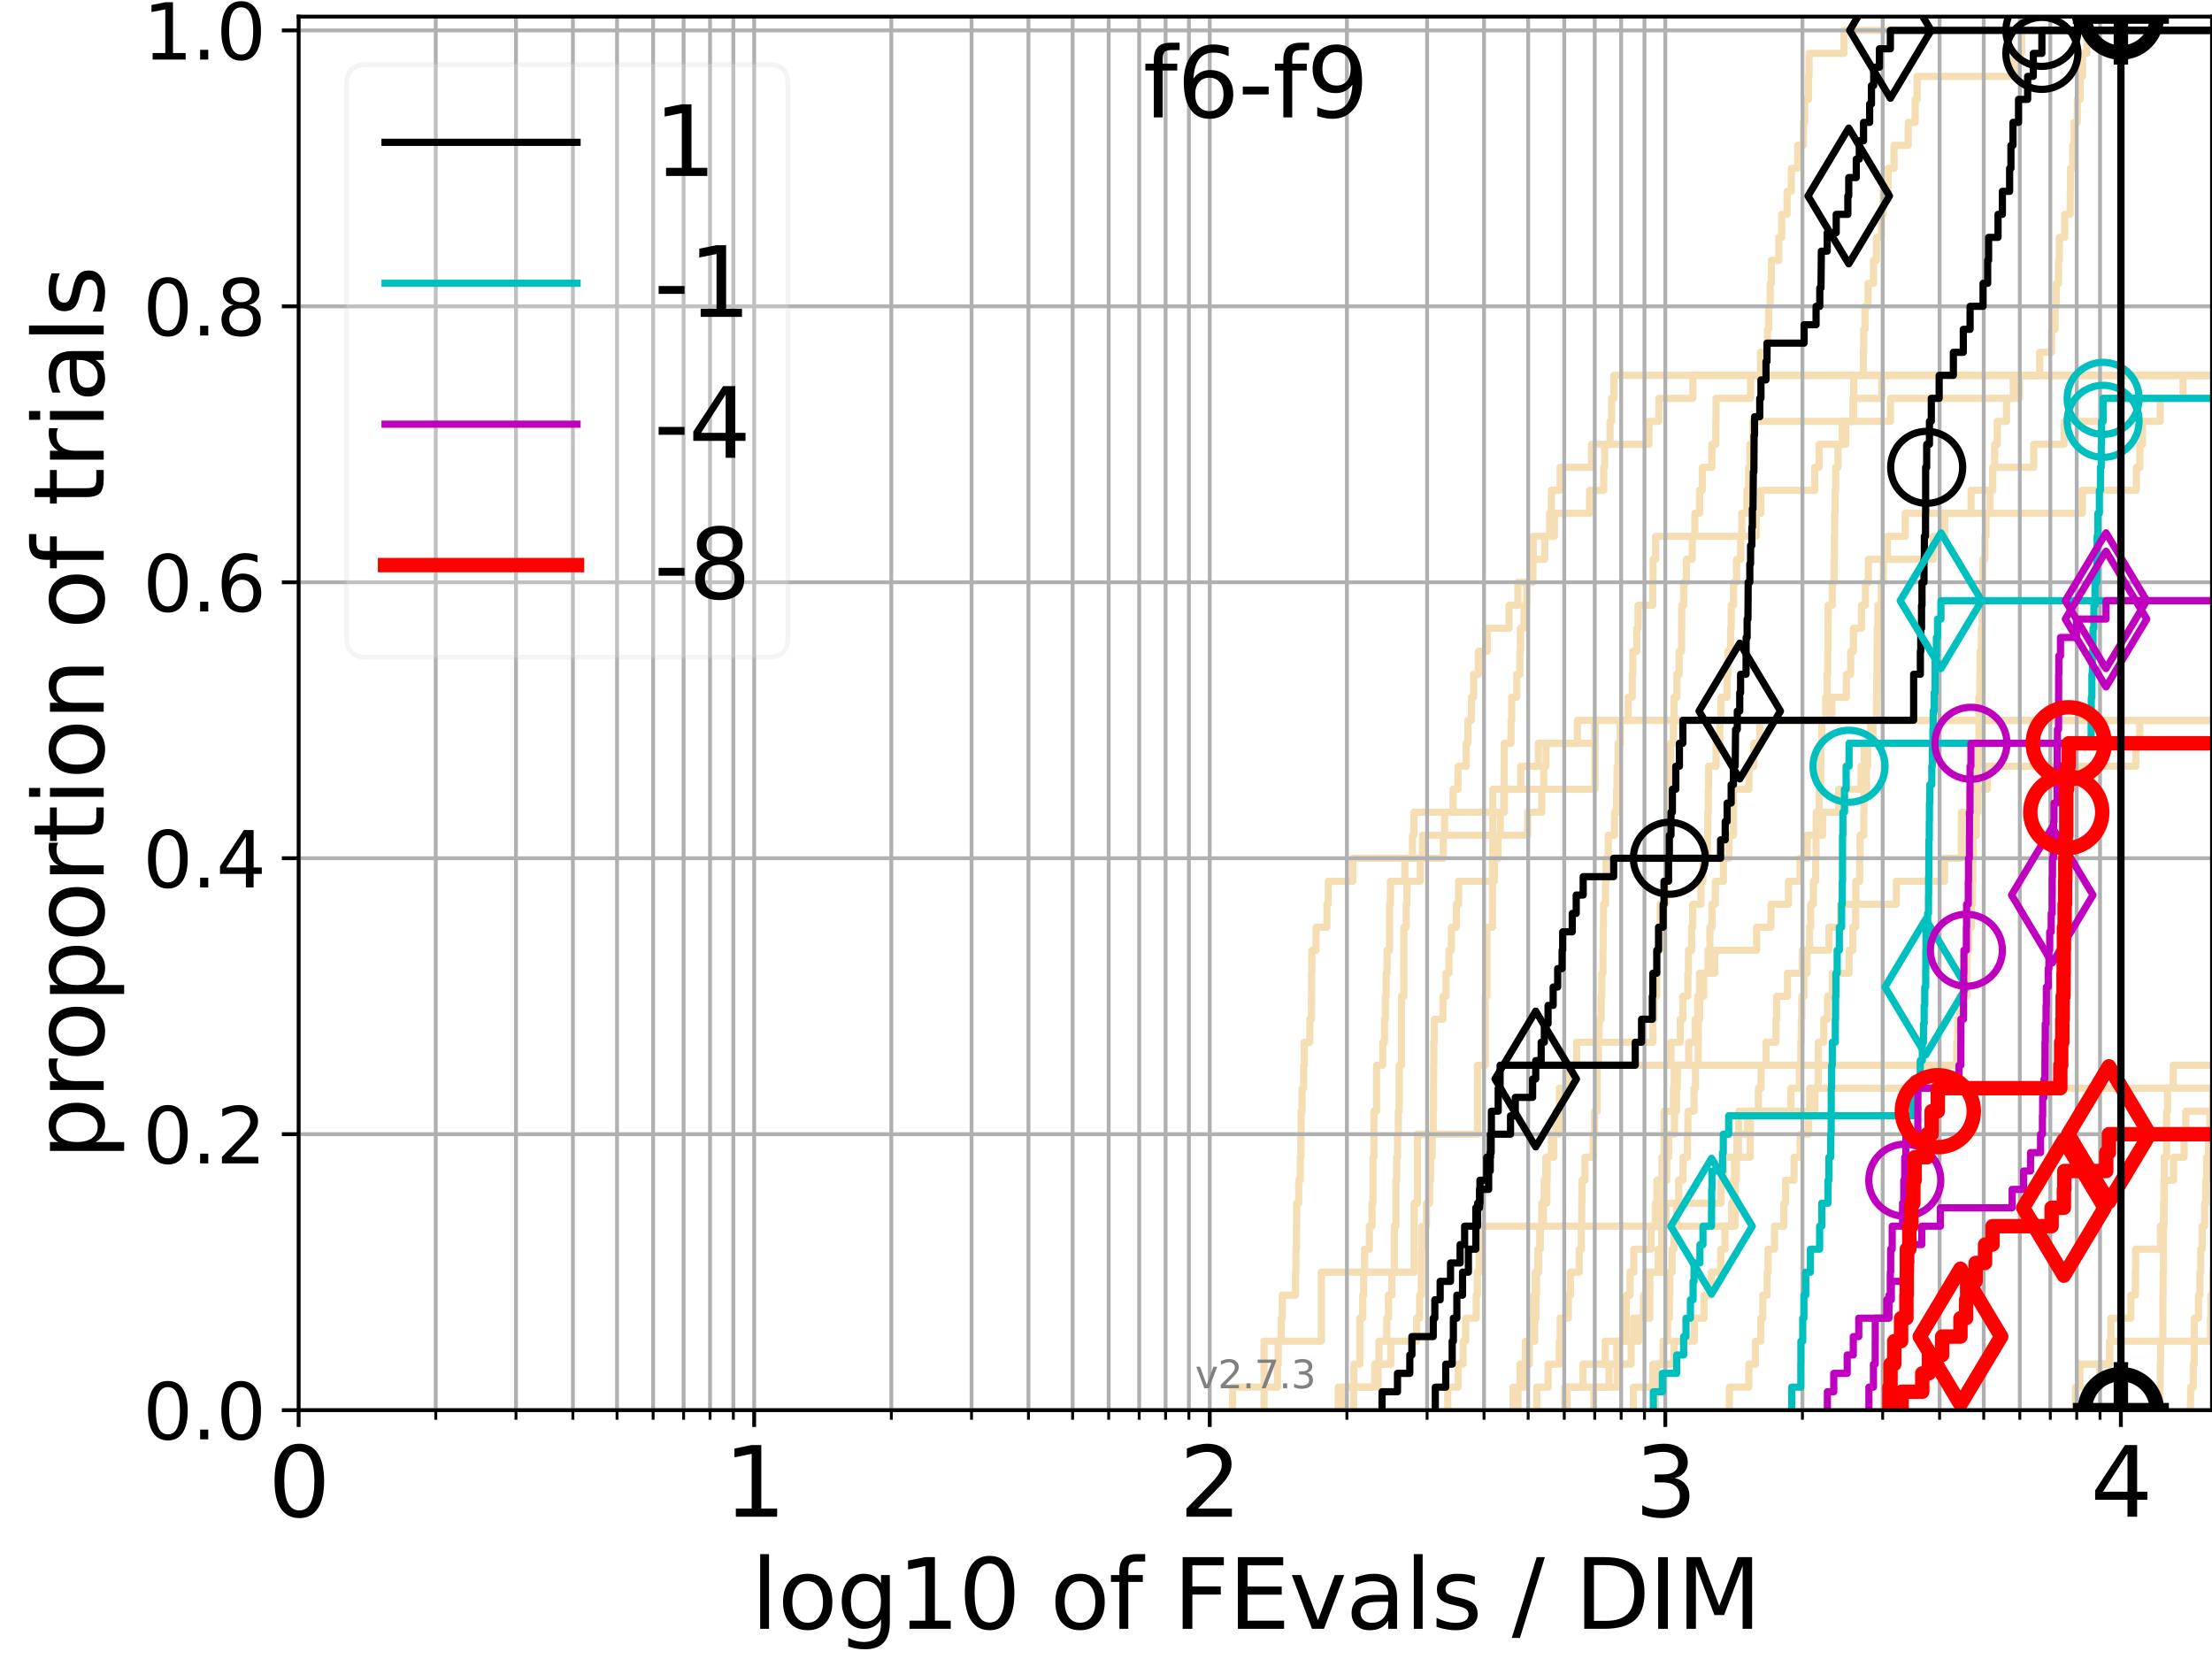 <?xml version="1.0" encoding="utf-8" standalone="no"?>
<!DOCTYPE svg PUBLIC "-//W3C//DTD SVG 1.1//EN"
  "http://www.w3.org/Graphics/SVG/1.1/DTD/svg11.dtd">
<svg xmlns:xlink="http://www.w3.org/1999/xlink" width="460.8pt" height="345.6pt" viewBox="0 0 460.8 345.6" xmlns="http://www.w3.org/2000/svg" version="1.1">
 <defs>
  <style type="text/css">*{stroke-linejoin: round; stroke-linecap: butt}</style>
 </defs>
 <g id="figure_1">
  <g id="patch_1">
   <path d="M 0 345.6 
L 460.8 345.6 
L 460.8 0 
L 0 0 
z
" style="fill: #ffffff"/>
  </g>
  <g id="axes_1">
   <g id="patch_2">
    <path d="M 62.208 293.76 
L 460.8 293.76 
L 460.8 3.456 
L 62.208 3.456 
z
" style="fill: #ffffff"/>
   </g>
   <g id="line2d_1">
    <path d="M 278.78 293.76 
L 278.78 288.97 
L 282.039 288.97 
L 282.039 284.179 
L 283.273 284.179 
L 283.273 279.389 
L 283.273 279.389 
L 283.273 274.598 
L 283.877 274.598 
L 283.877 269.808 
L 284.076 269.808 
L 284.076 265.017 
L 284.274 265.017 
L 284.274 260.227 
L 285.252 260.227 
L 285.252 255.436 
L 285.827 255.436 
L 285.827 250.646 
L 286.017 250.646 
L 286.017 245.855 
L 286.017 245.855 
L 286.017 241.065 
L 286.207 241.065 
L 286.207 236.274 
L 286.207 236.274 
L 286.207 231.484 
L 286.769 231.484 
L 286.769 226.693 
L 286.769 226.693 
L 286.769 221.903 
L 288.052 221.903 
L 288.052 217.112 
L 288.412 217.112 
L 288.412 212.322 
L 288.59 212.322 
L 288.59 207.531 
L 288.768 207.531 
L 288.768 202.741 
L 288.945 202.741 
L 288.945 197.95 
L 289.472 197.95 
L 289.472 193.16 
L 289.472 193.16 
L 289.472 188.369 
L 289.646 188.369 
L 289.646 183.579 
L 292.659 183.579 
L 292.659 178.788 
L 294.242 178.788 
L 294.242 173.998 
L 294.552 173.998 
L 294.552 169.207 
L 313.399 169.207 
L 313.399 164.417 
L 316.797 164.417 
L 316.797 159.626 
L 320.467 159.626 
L 320.467 154.836 
L 328.595 154.836 
L 328.595 150.045 
L 328.595 150.045 
L 328.595 150.045 
L 460.8 150.045 
" clip-path="url(#p3bd56c61a8)" style="fill: none; stroke: #f5deb3; stroke-width: 1.5; stroke-linecap: square"/>
   </g>
   <g id="line2d_2"/>
   <g id="line2d_3">
    <path d="M 279.442 293.76 
L 279.442 288.97 
L 286.368 288.97 
L 286.368 284.179 
L 289.728 284.179 
L 289.728 279.389 
L 295.099 279.389 
L 295.099 274.598 
L 295.746 274.598 
L 295.746 269.808 
L 296.079 269.808 
L 296.079 265.017 
L 296.108 265.017 
L 296.108 260.227 
L 296.221 260.227 
L 296.221 255.436 
L 297.155 255.436 
L 297.155 250.646 
L 297.825 250.646 
L 297.825 245.855 
L 298.014 245.855 
L 298.014 241.065 
L 298.357 241.065 
L 298.357 236.274 
L 298.571 236.274 
L 298.571 231.484 
L 298.624 231.484 
L 298.624 226.693 
L 298.657 226.693 
L 298.657 221.903 
L 298.69 221.903 
L 298.69 217.112 
L 298.796 217.112 
L 298.796 212.322 
L 300.598 212.322 
L 300.598 207.531 
L 301.233 207.531 
L 301.233 202.741 
L 301.84 202.741 
L 301.84 197.95 
L 302.354 197.95 
L 302.354 193.16 
L 303.38 193.16 
L 303.38 188.369 
L 303.845 188.369 
L 303.845 183.579 
L 311.317 183.579 
L 311.317 178.788 
L 312.082 178.788 
L 312.082 173.998 
L 312.545 173.998 
L 312.545 169.207 
L 313.26 169.207 
L 313.26 164.417 
L 313.33 164.417 
L 313.33 159.626 
L 313.358 159.626 
L 313.358 154.836 
L 314.771 154.836 
L 314.771 150.045 
L 314.91 150.045 
L 314.91 145.255 
L 315.975 145.255 
L 315.975 140.464 
L 316.617 140.464 
L 316.617 135.674 
L 316.732 135.674 
L 316.732 130.883 
L 317.501 130.883 
L 317.501 126.093 
L 318.065 126.093 
L 318.065 121.302 
L 319.328 121.302 
L 319.328 116.512 
L 321.807 116.512 
L 321.807 111.721 
L 323.812 111.721 
L 323.812 106.931 
L 331.14 106.931 
L 331.14 102.14 
L 334.085 102.14 
L 334.085 97.35 
L 334.284 97.35 
L 334.284 92.559 
L 335.397 92.559 
L 335.397 87.769 
L 335.728 87.769 
L 335.728 82.978 
L 336.217 82.978 
L 336.217 78.188 
L 336.217 78.188 
L 336.217 78.188 
L 460.8 78.188 
" clip-path="url(#p3bd56c61a8)" style="fill: none; stroke: #f5deb3; stroke-width: 1.5; stroke-linecap: square"/>
   </g>
   <g id="line2d_4">
    <path d="M 332.022 293.76 
L 332.022 288.97 
L 336.872 288.97 
L 336.872 284.179 
L 339.797 284.179 
L 339.797 279.389 
L 340.308 279.389 
L 340.308 274.598 
L 343.677 274.598 
L 343.677 269.808 
L 343.697 269.808 
L 343.697 265.017 
L 345.421 265.017 
L 345.421 260.227 
L 346.162 260.227 
L 346.162 255.436 
L 346.179 255.436 
L 346.179 250.646 
L 346.623 250.646 
L 346.623 245.855 
L 347.204 245.855 
L 347.204 241.065 
L 347.607 241.065 
L 347.607 236.274 
L 348.814 236.274 
L 348.814 231.484 
L 349.24 231.484 
L 349.24 226.693 
L 349.427 226.693 
L 349.427 221.903 
L 351.78 221.903 
L 351.78 217.112 
L 353.114 217.112 
L 353.114 212.322 
L 353.675 212.322 
L 353.675 207.531 
L 354.046 207.531 
L 354.046 202.741 
L 357.224 202.741 
L 357.224 197.95 
L 365.936 197.95 
L 365.936 193.16 
L 368.924 193.16 
L 368.924 188.369 
L 372.563 188.369 
L 372.563 183.579 
L 374.993 183.579 
L 374.993 178.788 
L 376.478 178.788 
L 376.478 173.998 
L 379.677 173.998 
L 379.677 169.207 
L 383.028 169.207 
L 383.028 164.417 
L 387.69 164.417 
L 387.69 159.626 
L 388.341 159.626 
L 388.341 154.836 
L 390.17 154.836 
L 390.17 150.045 
L 390.17 150.045 
L 390.17 150.045 
L 460.8 150.045 
" clip-path="url(#p3bd56c61a8)" style="fill: none; stroke: #f5deb3; stroke-width: 1.5; stroke-linecap: square"/>
   </g>
   <g id="line2d_5"/>
   <g id="line2d_6"/>
   <g id="line2d_7">
    <path d="M 316.219 293.76 
L 316.219 288.97 
L 316.677 288.97 
L 316.677 284.179 
L 318.597 284.179 
L 318.597 279.389 
L 319.187 279.389 
L 319.187 274.598 
L 319.517 274.598 
L 319.517 269.808 
L 319.8 269.808 
L 319.8 265.017 
L 320.522 265.017 
L 320.522 260.227 
L 320.868 260.227 
L 320.868 255.436 
L 321.173 255.436 
L 321.173 250.646 
L 322.248 250.646 
L 322.248 245.855 
L 322.308 245.855 
L 322.308 241.065 
L 323.197 241.065 
L 323.197 236.274 
L 324.673 236.274 
L 324.673 231.484 
L 324.835 231.484 
L 324.835 226.693 
L 326.768 226.693 
L 326.768 221.903 
L 348.079 221.903 
L 348.079 217.112 
L 350.029 217.112 
L 350.029 212.322 
L 350.557 212.322 
L 350.557 207.531 
L 351.606 207.531 
L 351.606 202.741 
L 351.729 202.741 
L 351.729 197.95 
L 352.398 197.95 
L 352.398 193.16 
L 352.611 193.16 
L 352.611 188.369 
L 354.34 188.369 
L 354.34 183.579 
L 354.735 183.579 
L 354.735 178.788 
L 355.676 178.788 
L 355.676 173.998 
L 355.764 173.998 
L 355.764 169.207 
L 355.867 169.207 
L 355.867 164.417 
L 355.925 164.417 
L 355.925 159.626 
L 357.48 159.626 
L 357.48 154.836 
L 358.265 154.836 
L 358.265 150.045 
L 358.51 150.045 
L 358.51 145.255 
L 359.789 145.255 
L 359.789 140.464 
L 359.963 140.464 
L 359.963 135.674 
L 360.509 135.674 
L 360.509 130.883 
L 360.65 130.883 
L 360.65 126.093 
L 361.121 126.093 
L 361.121 121.302 
L 361.757 121.302 
L 361.757 116.512 
L 362.625 116.512 
L 362.625 111.721 
L 362.84 111.721 
L 362.84 106.931 
L 363.912 106.931 
L 363.912 102.14 
L 364.271 102.14 
L 364.271 97.35 
L 364.537 97.35 
L 364.537 92.559 
L 365.169 92.559 
L 365.169 87.769 
L 393.814 87.769 
L 393.814 82.978 
L 420.694 82.978 
L 420.694 78.188 
L 461.8 78.188 
" clip-path="url(#p3bd56c61a8)" style="fill: none; stroke: #f5deb3; stroke-width: 1.5; stroke-linecap: square"/>
   </g>
   <g id="line2d_8">
    <path d="M 449.951 293.76 
L 449.951 288.97 
L 450.024 288.97 
L 450.024 284.179 
L 450.081 284.179 
L 450.081 279.389 
L 450.563 279.389 
L 450.563 274.598 
L 450.579 274.598 
L 450.579 269.808 
L 450.612 269.808 
L 450.612 265.017 
L 450.681 265.017 
L 450.681 260.227 
L 450.683 260.227 
L 450.683 255.436 
L 450.702 255.436 
L 450.702 250.646 
L 450.802 250.646 
L 450.802 245.855 
L 450.856 245.855 
L 450.856 241.065 
L 451.344 241.065 
L 451.344 236.274 
L 451.346 236.274 
L 451.346 231.484 
L 451.542 231.484 
L 451.542 226.693 
L 452.739 226.693 
L 452.739 221.903 
L 452.739 221.903 
L 452.739 221.903 
L 460.8 221.903 
" clip-path="url(#p3bd56c61a8)" style="fill: none; stroke: #f5deb3; stroke-width: 1.5; stroke-linecap: square"/>
   </g>
   <g id="line2d_9">
    <path d="M 315.195 293.76 
L 315.195 288.97 
L 317.619 288.97 
L 317.619 284.179 
L 317.765 284.179 
L 317.765 279.389 
L 319.7 279.389 
L 319.7 274.598 
L 319.987 274.598 
L 319.987 269.808 
L 320.07 269.808 
L 320.07 265.017 
L 320.361 265.017 
L 320.361 260.227 
L 320.775 260.227 
L 320.775 255.436 
L 321.514 255.436 
L 321.514 250.646 
L 321.667 250.646 
L 321.667 245.855 
L 322.019 245.855 
L 322.019 241.065 
L 323.7 241.065 
L 323.7 236.274 
L 324.117 236.274 
L 324.117 231.484 
L 325.158 231.484 
L 325.158 226.693 
L 327.49 226.693 
L 327.49 221.903 
L 328.44 221.903 
L 328.44 217.112 
L 344.334 217.112 
L 344.334 212.322 
L 344.566 212.322 
L 344.566 207.531 
L 345.116 207.531 
L 345.116 202.741 
L 345.12 202.741 
L 345.12 197.95 
L 345.755 197.95 
L 345.755 193.16 
L 345.85 193.16 
L 345.85 188.369 
L 346.979 188.369 
L 346.979 183.579 
L 347.39 183.579 
L 347.39 178.788 
L 347.474 178.788 
L 347.474 173.998 
L 347.555 173.998 
L 347.555 169.207 
L 347.601 169.207 
L 347.601 164.417 
L 347.755 164.417 
L 347.755 159.626 
L 348.017 159.626 
L 348.017 154.836 
L 348.595 154.836 
L 348.595 150.045 
L 348.725 150.045 
L 348.725 145.255 
L 349.32 145.255 
L 349.32 140.464 
L 349.805 140.464 
L 349.805 135.674 
L 350.298 135.674 
L 350.298 130.883 
L 350.332 130.883 
L 350.332 126.093 
L 350.747 126.093 
L 350.747 121.302 
L 351.305 121.302 
L 351.305 116.512 
L 352.521 116.512 
L 352.521 111.721 
L 353.067 111.721 
L 353.067 106.931 
L 354.058 106.931 
L 354.058 102.14 
L 354.623 102.14 
L 354.623 97.35 
L 356.605 97.35 
L 356.605 92.559 
L 357.435 92.559 
L 357.435 87.769 
L 357.474 87.769 
L 357.474 82.978 
L 364.664 82.978 
L 364.664 78.188 
L 366.743 78.188 
L 366.743 73.397 
L 368.207 73.397 
L 368.207 68.607 
L 368.446 68.607 
L 368.446 63.816 
L 368.759 63.816 
L 368.759 59.026 
L 369.004 59.026 
L 369.004 54.235 
L 370.547 54.235 
L 370.547 49.445 
L 371.164 49.445 
L 371.164 44.654 
L 372.29 44.654 
L 372.29 39.864 
L 373.157 39.864 
L 373.157 35.073 
L 374.484 35.073 
L 374.484 30.283 
L 375.688 30.283 
L 375.688 25.492 
L 375.962 25.492 
L 375.962 20.702 
L 376.749 20.702 
L 376.749 15.911 
L 376.865 15.911 
L 376.865 11.121 
L 384.142 11.121 
L 384.142 6.33 
L 384.142 6.33 
L 384.142 6.33 
L 460.8 6.33 
" clip-path="url(#p3bd56c61a8)" style="fill: none; stroke: #f5deb3; stroke-width: 1.5; stroke-linecap: square"/>
   </g>
   <g id="line2d_10">
    <path clip-path="url(#p3bd56c61a8)" style="fill: none; stroke: #f5deb3; stroke-width: 1.5; stroke-linecap: square"/>
   </g>
   <g id="line2d_11">
    <path d="M 326.464 293.76 
L 326.464 288.97 
L 329.752 288.97 
L 329.752 284.179 
L 334.401 284.179 
L 334.401 279.389 
L 341.359 279.389 
L 341.359 274.598 
L 342.361 274.598 
L 342.361 269.808 
L 342.882 269.808 
L 342.882 265.017 
L 346.4 265.017 
L 346.4 260.227 
L 346.455 260.227 
L 346.455 255.436 
L 347.036 255.436 
L 347.036 250.646 
L 358.509 250.646 
L 358.509 245.855 
L 359.092 245.855 
L 359.092 241.065 
L 362.145 241.065 
L 362.145 236.274 
L 364.029 236.274 
L 364.029 231.484 
L 378.085 231.484 
L 378.085 226.693 
L 461.8 226.693 
" clip-path="url(#p3bd56c61a8)" style="fill: none; stroke: #f5deb3; stroke-width: 1.5; stroke-linecap: square"/>
   </g>
   <g id="line2d_12">
    <path d="M 281.979 293.76 
L 281.979 288.97 
L 287.087 288.97 
L 287.087 284.179 
L 287.271 284.179 
L 287.271 279.389 
L 288.895 279.389 
L 288.895 274.598 
L 289.247 274.598 
L 289.247 269.808 
L 289.942 269.808 
L 289.942 265.017 
L 290.456 265.017 
L 290.456 260.227 
L 290.456 260.227 
L 290.456 255.436 
L 290.796 255.436 
L 290.796 250.646 
L 290.796 250.646 
L 290.796 245.855 
L 290.964 245.855 
L 290.964 241.065 
L 291.132 241.065 
L 291.132 236.274 
L 291.299 236.274 
L 291.299 231.484 
L 291.466 231.484 
L 291.466 226.693 
L 291.466 226.693 
L 291.466 221.903 
L 291.961 221.903 
L 291.961 217.112 
L 291.961 217.112 
L 291.961 212.322 
L 291.961 212.322 
L 291.961 207.531 
L 292.451 207.531 
L 292.451 202.741 
L 292.451 202.741 
L 292.451 197.95 
L 292.451 197.95 
L 292.451 193.16 
L 292.935 193.16 
L 292.935 188.369 
L 293.095 188.369 
L 293.095 183.579 
L 295.874 183.579 
L 295.874 178.788 
L 300.661 178.788 
L 300.661 173.998 
L 318.247 173.998 
L 318.247 169.207 
L 321.177 169.207 
L 321.177 164.417 
L 321.579 164.417 
L 321.579 159.626 
L 322.057 159.626 
L 322.057 154.836 
L 332.238 154.836 
L 332.238 150.045 
L 332.238 150.045 
L 332.238 150.045 
L 460.8 150.045 
" clip-path="url(#p3bd56c61a8)" style="fill: none; stroke: #f5deb3; stroke-width: 1.5; stroke-linecap: square"/>
   </g>
   <g id="line2d_13"/>
   <g id="line2d_14"/>
   <g id="line2d_15"/>
   <g id="line2d_16">
    <path d="M 432.364 293.76 
L 432.364 288.97 
L 433.276 288.97 
L 433.276 284.179 
L 439.481 284.179 
L 439.481 279.389 
L 460.496 279.389 
L 460.496 274.598 
L 460.591 274.598 
L 460.591 269.808 
L 460.971 269.808 
L 460.971 265.017 
L 461.8 265.017 
" clip-path="url(#p3bd56c61a8)" style="fill: none; stroke: #f5deb3; stroke-width: 1.5; stroke-linecap: square"/>
   </g>
   <g id="line2d_17">
    <path d="M 434.71 293.76 
L 434.71 288.97 
L 437.403 288.97 
L 437.403 284.179 
L 439.477 284.179 
L 439.477 279.389 
L 439.711 279.389 
L 439.711 274.598 
L 443.888 274.598 
L 443.888 269.808 
L 444.832 269.808 
L 444.832 265.017 
L 444.894 265.017 
L 444.894 260.227 
L 450.052 260.227 
L 450.052 255.436 
L 450.794 255.436 
L 450.794 250.646 
L 450.876 250.646 
L 450.876 245.855 
L 452.79 245.855 
L 452.79 241.065 
L 454.988 241.065 
L 454.988 236.274 
L 455.347 236.274 
L 455.347 231.484 
L 461.8 231.484 
" clip-path="url(#p3bd56c61a8)" style="fill: none; stroke: #f5deb3; stroke-width: 1.5; stroke-linecap: square"/>
   </g>
   <g id="line2d_18">
    <path d="M 256.757 293.76 
L 256.757 288.97 
L 266.115 288.97 
L 266.115 284.179 
L 266.276 284.179 
L 266.276 279.389 
L 266.898 279.389 
L 266.898 274.598 
L 267.127 274.598 
L 267.127 269.808 
L 269.875 269.808 
L 269.875 265.017 
L 269.969 265.017 
L 269.969 260.227 
L 270.062 260.227 
L 270.062 255.436 
L 270.115 255.436 
L 270.115 250.646 
L 270.551 250.646 
L 270.551 245.855 
L 270.879 245.855 
L 270.879 241.065 
L 271.009 241.065 
L 271.009 236.274 
L 271.048 236.274 
L 271.048 231.484 
L 271.242 231.484 
L 271.242 226.693 
L 271.564 226.693 
L 271.564 221.903 
L 271.717 221.903 
L 271.717 217.112 
L 272.852 217.112 
L 272.852 212.322 
L 273.198 212.322 
L 273.198 207.531 
L 273.223 207.531 
L 273.223 202.741 
L 273.284 202.741 
L 273.284 197.95 
L 274.173 197.95 
L 274.173 193.16 
L 276.421 193.16 
L 276.421 188.369 
L 276.705 188.369 
L 276.705 183.579 
L 281.799 183.579 
L 281.799 178.788 
L 296.333 178.788 
L 296.333 173.998 
L 300.926 173.998 
L 300.926 169.207 
L 302.705 169.207 
L 302.705 164.417 
L 303.728 164.417 
L 303.728 159.626 
L 305.432 159.626 
L 305.432 154.836 
L 305.808 154.836 
L 305.808 150.045 
L 306.533 150.045 
L 306.533 145.255 
L 306.97 145.255 
L 306.97 140.464 
L 307.979 140.464 
L 307.979 135.674 
L 309.819 135.674 
L 309.819 130.883 
L 314.359 130.883 
L 314.359 126.093 
L 316.211 126.093 
L 316.211 121.302 
L 318.952 121.302 
L 318.952 116.512 
L 319.404 116.512 
L 319.404 111.721 
L 322.825 111.721 
L 322.825 106.931 
L 323.164 106.931 
L 323.164 102.14 
L 325 102.14 
L 325 97.35 
L 331.555 97.35 
L 331.555 92.559 
L 343.518 92.559 
L 343.518 87.769 
L 345.583 87.769 
L 345.583 82.978 
L 352.65 82.978 
L 352.65 78.188 
L 352.65 78.188 
L 352.65 78.188 
L 460.8 78.188 
" clip-path="url(#p3bd56c61a8)" style="fill: none; stroke: #f5deb3; stroke-width: 1.5; stroke-linecap: square"/>
   </g>
   <g id="line2d_19"/>
   <g id="line2d_20">
    <path d="M 340.27 293.76 
L 340.27 288.97 
L 344.31 288.97 
L 344.31 284.179 
L 348.713 284.179 
L 348.713 279.389 
L 352.959 279.389 
L 352.959 274.598 
L 354.97 274.598 
L 354.97 269.808 
L 356.507 269.808 
L 356.507 265.017 
L 358.467 265.017 
L 358.467 260.227 
L 359.342 260.227 
L 359.342 255.436 
L 360.731 255.436 
L 360.731 250.646 
L 361.114 250.646 
L 361.114 245.855 
L 361.338 245.855 
L 361.338 241.065 
L 364.604 241.065 
L 364.604 236.274 
L 364.659 236.274 
L 364.659 231.484 
L 366.298 231.484 
L 366.298 226.693 
L 366.869 226.693 
L 366.869 221.903 
L 367.905 221.903 
L 367.905 217.112 
L 369.962 217.112 
L 369.962 212.322 
L 370.111 212.322 
L 370.111 207.531 
L 372.361 207.531 
L 372.361 202.741 
L 375.469 202.741 
L 375.469 197.95 
L 380.995 197.95 
L 380.995 193.16 
L 383.428 193.16 
L 383.428 188.369 
L 395.049 188.369 
L 395.049 183.579 
L 405.085 183.579 
L 405.085 178.788 
L 408.563 178.788 
L 408.563 173.998 
L 408.618 173.998 
L 408.618 169.207 
L 410.285 169.207 
L 410.285 164.417 
L 413.999 164.417 
L 413.999 159.626 
L 444.927 159.626 
L 444.927 154.836 
L 445.745 154.836 
L 445.745 150.045 
L 445.745 150.045 
L 445.745 150.045 
L 460.8 150.045 
" clip-path="url(#p3bd56c61a8)" style="fill: none; stroke: #f5deb3; stroke-width: 1.5; stroke-linecap: square"/>
   </g>
   <g id="line2d_21"/>
   <g id="line2d_22">
    <path d="M 344.857 293.76 
L 344.857 288.97 
L 345.105 288.97 
L 345.105 284.179 
L 346.457 284.179 
L 346.457 279.389 
L 347.372 279.389 
L 347.372 274.598 
L 347.775 274.598 
L 347.775 269.808 
L 347.864 269.808 
L 347.864 265.017 
L 348.323 265.017 
L 348.323 260.227 
L 348.721 260.227 
L 348.721 255.436 
L 349.287 255.436 
L 349.287 250.646 
L 349.698 250.646 
L 349.698 245.855 
L 350.604 245.855 
L 350.604 241.065 
L 351.529 241.065 
L 351.529 236.274 
L 351.626 236.274 
L 351.626 231.484 
L 352.898 231.484 
L 352.898 226.693 
L 353.2 226.693 
L 353.2 221.903 
L 353.78 221.903 
L 353.78 217.112 
L 353.81 217.112 
L 353.81 212.322 
L 354.069 212.322 
L 354.069 207.531 
L 354.919 207.531 
L 354.919 202.741 
L 355.802 202.741 
L 355.802 197.95 
L 356.207 197.95 
L 356.207 193.16 
L 356.644 193.16 
L 356.644 188.369 
L 357.344 188.369 
L 357.344 183.579 
L 359.006 183.579 
L 359.006 178.788 
L 360.157 178.788 
L 360.157 173.998 
L 361.099 173.998 
L 361.099 169.207 
L 361.104 169.207 
L 361.104 164.417 
L 364.352 164.417 
L 364.352 159.626 
L 365.357 159.626 
L 365.357 154.836 
L 366.589 154.836 
L 366.589 150.045 
L 381.6 150.045 
L 381.6 145.255 
L 384.639 145.255 
L 384.639 140.464 
L 385.527 140.464 
L 385.527 135.674 
L 386.101 135.674 
L 386.101 130.883 
L 387.781 130.883 
L 387.781 126.093 
L 388.602 126.093 
L 388.602 121.302 
L 389.224 121.302 
L 389.224 116.512 
L 402.718 116.512 
L 402.718 111.721 
L 405.114 111.721 
L 405.114 106.931 
L 410.603 106.931 
L 410.603 102.14 
L 415.105 102.14 
L 415.105 97.35 
L 423.654 97.35 
L 423.654 92.559 
L 429.993 92.559 
L 429.993 87.769 
L 437.946 87.769 
L 437.946 82.978 
L 437.946 82.978 
L 437.946 82.978 
L 460.8 82.978 
" clip-path="url(#p3bd56c61a8)" style="fill: none; stroke: #f5deb3; stroke-width: 1.5; stroke-linecap: square"/>
   </g>
   <g id="line2d_23">
    <path clip-path="url(#p3bd56c61a8)" style="fill: none; stroke: #f5deb3; stroke-width: 1.5; stroke-linecap: square"/>
   </g>
   <g id="line2d_24">
    <path d="M 325.957 293.76 
L 325.957 288.97 
L 335.178 288.97 
L 335.178 284.179 
L 336.804 284.179 
L 336.804 279.389 
L 338.761 279.389 
L 338.761 274.598 
L 338.798 274.598 
L 338.798 269.808 
L 339.574 269.808 
L 339.574 265.017 
L 340.354 265.017 
L 340.354 260.227 
L 343.961 260.227 
L 343.961 255.436 
L 344.842 255.436 
L 344.842 250.646 
L 345.155 250.646 
L 345.155 245.855 
L 346.223 245.855 
L 346.223 241.065 
L 346.671 241.065 
L 346.671 236.274 
L 346.687 236.274 
L 346.687 231.484 
L 348.595 231.484 
L 348.595 226.693 
L 348.77 226.693 
L 348.77 221.903 
L 407.609 221.903 
L 407.609 217.112 
L 407.842 217.112 
L 407.842 212.322 
L 408.287 212.322 
L 408.287 207.531 
L 409.742 207.531 
L 409.742 202.741 
L 409.768 202.741 
L 409.768 197.95 
L 410.148 197.95 
L 410.148 193.16 
L 410.661 193.16 
L 410.661 188.369 
L 410.864 188.369 
L 410.864 183.579 
L 411.003 183.579 
L 411.003 178.788 
L 411.069 178.788 
L 411.069 173.998 
L 411.705 173.998 
L 411.705 169.207 
L 412.017 169.207 
L 412.017 164.417 
L 412.022 164.417 
L 412.022 159.626 
L 412.121 159.626 
L 412.121 154.836 
L 412.235 154.836 
L 412.235 150.045 
L 412.241 150.045 
L 412.241 145.255 
L 412.44 145.255 
L 412.44 140.464 
L 412.502 140.464 
L 412.502 135.674 
L 412.738 135.674 
L 412.738 130.883 
L 412.895 130.883 
L 412.895 126.093 
L 412.932 126.093 
L 412.932 121.302 
L 413.036 121.302 
L 413.036 116.512 
L 413.489 116.512 
L 413.489 111.721 
L 413.714 111.721 
L 413.714 106.931 
L 414.555 106.931 
L 414.555 102.14 
L 415.118 102.14 
L 415.118 97.35 
L 415.524 97.35 
L 415.524 92.559 
L 416.068 92.559 
L 416.068 87.769 
L 417.994 87.769 
L 417.994 82.978 
L 419.391 82.978 
L 419.391 78.188 
L 424.9 78.188 
L 424.9 73.397 
L 427.373 73.397 
L 427.373 68.607 
L 428.117 68.607 
L 428.117 63.816 
L 428.366 63.816 
L 428.366 59.026 
L 428.833 59.026 
L 428.833 54.235 
L 429.003 54.235 
L 429.003 49.445 
L 430.109 49.445 
L 430.109 44.654 
L 431.254 44.654 
L 431.254 39.864 
L 431.317 39.864 
L 431.317 35.073 
L 431.782 35.073 
L 431.782 30.283 
L 432.083 30.283 
L 432.083 25.492 
L 432.739 25.492 
L 432.739 20.702 
L 433.321 20.702 
L 433.321 15.911 
L 433.822 15.911 
L 433.822 11.121 
L 434.735 11.121 
L 434.735 6.33 
L 434.735 6.33 
L 434.735 6.33 
L 460.8 6.33 
" clip-path="url(#p3bd56c61a8)" style="fill: none; stroke: #f5deb3; stroke-width: 1.5; stroke-linecap: square"/>
   </g>
   <g id="line2d_25">
    <path d="M 456.328 293.76 
L 456.328 288.97 
L 456.908 288.97 
L 456.908 284.179 
L 457.093 284.179 
L 457.093 279.389 
L 457.095 279.389 
L 457.095 274.598 
L 457.984 274.598 
L 457.984 269.808 
L 458.289 269.808 
L 458.289 265.017 
L 458.453 265.017 
L 458.453 260.227 
L 458.756 260.227 
L 458.756 255.436 
L 459.258 255.436 
L 459.258 250.646 
L 459.488 250.646 
L 459.488 245.855 
L 459.684 245.855 
L 459.684 241.065 
L 460.077 241.065 
L 460.077 236.274 
L 460.368 236.274 
L 460.368 231.484 
L 460.93 231.484 
L 460.93 226.693 
L 461.8 226.693 
" clip-path="url(#p3bd56c61a8)" style="fill: none; stroke: #f5deb3; stroke-width: 1.5; stroke-linecap: square"/>
   </g>
   <g id="line2d_26">
    <path d="M 360.261 293.76 
L 360.261 288.97 
L 364.306 288.97 
L 364.306 284.179 
L 365.683 284.179 
L 365.683 279.389 
L 366.81 279.389 
L 366.81 274.598 
L 367.217 274.598 
L 367.217 269.808 
L 368.123 269.808 
L 368.123 265.017 
L 368.328 265.017 
L 368.328 260.227 
L 369.665 260.227 
L 369.665 255.436 
L 371.595 255.436 
L 371.595 250.646 
L 371.974 250.646 
L 371.974 245.855 
L 373.73 245.855 
L 373.73 241.065 
L 375.024 241.065 
L 375.024 236.274 
L 376.775 236.274 
L 376.775 231.484 
L 376.992 231.484 
L 376.992 226.693 
L 378.764 226.693 
L 378.764 221.903 
L 378.781 221.903 
L 378.781 217.112 
L 379.918 217.112 
L 379.918 212.322 
L 380.709 212.322 
L 380.709 207.531 
L 381.696 207.531 
L 381.696 202.741 
L 385.188 202.741 
L 385.188 197.95 
L 385.974 197.95 
L 385.974 193.16 
L 386.557 193.16 
L 386.557 188.369 
L 386.606 188.369 
L 386.606 183.579 
L 387.416 183.579 
L 387.416 178.788 
L 387.497 178.788 
L 387.497 173.998 
L 388.249 173.998 
L 388.249 169.207 
L 388.294 169.207 
L 388.294 164.417 
L 388.83 164.417 
L 388.83 159.626 
L 389.061 159.626 
L 389.061 154.836 
L 389.674 154.836 
L 389.674 150.045 
L 390.926 150.045 
L 390.926 145.255 
L 390.96 145.255 
L 390.96 140.464 
L 391.026 140.464 
L 391.026 135.674 
L 391.062 135.674 
L 391.062 130.883 
L 391.201 130.883 
L 391.201 126.093 
L 391.888 126.093 
L 391.888 121.302 
L 392.315 121.302 
L 392.315 116.512 
L 393.175 116.512 
L 393.175 111.721 
L 396.891 111.721 
L 396.891 106.931 
L 433.79 106.931 
L 433.79 102.14 
L 445.042 102.14 
L 445.042 97.35 
L 445.759 97.35 
L 445.759 92.559 
L 446.308 92.559 
L 446.308 87.769 
L 450.007 87.769 
L 450.007 82.978 
L 454.77 82.978 
L 454.77 78.188 
L 461.8 78.188 
" clip-path="url(#p3bd56c61a8)" style="fill: none; stroke: #f5deb3; stroke-width: 1.5; stroke-linecap: square"/>
   </g>
   <g id="line2d_27">
    <path d="M 320.153 293.76 
L 320.153 288.97 
L 322.499 288.97 
L 322.499 284.179 
L 324.828 284.179 
L 324.828 279.389 
L 325.011 279.389 
L 325.011 274.598 
L 326.707 274.598 
L 326.707 269.808 
L 327.156 269.808 
L 327.156 265.017 
L 328.982 265.017 
L 328.982 260.227 
L 329.428 260.227 
L 329.428 255.436 
L 329.494 255.436 
L 329.494 250.646 
L 329.545 250.646 
L 329.545 245.855 
L 330.174 245.855 
L 330.174 241.065 
L 331.877 241.065 
L 331.877 236.274 
L 332.182 236.274 
L 332.182 231.484 
L 332.709 231.484 
L 332.709 226.693 
L 332.715 226.693 
L 332.715 221.903 
L 332.996 221.903 
L 332.996 217.112 
L 333.108 217.112 
L 333.108 212.322 
L 333.555 212.322 
L 333.555 207.531 
L 333.683 207.531 
L 333.683 202.741 
L 333.921 202.741 
L 333.921 197.95 
L 333.961 197.95 
L 333.961 193.16 
L 334.042 193.16 
L 334.042 188.369 
L 334.466 188.369 
L 334.466 183.579 
L 334.582 183.579 
L 334.582 178.788 
L 335.028 178.788 
L 335.028 173.998 
L 336.321 173.998 
L 336.321 169.207 
L 336.761 169.207 
L 336.761 164.417 
L 336.864 164.417 
L 336.864 159.626 
L 337.077 159.626 
L 337.077 154.836 
L 337.511 154.836 
L 337.511 150.045 
L 339.18 150.045 
L 339.18 145.255 
L 340.022 145.255 
L 340.022 140.464 
L 340.148 140.464 
L 340.148 135.674 
L 340.966 135.674 
L 340.966 130.883 
L 341.239 130.883 
L 341.239 126.093 
L 344.296 126.093 
L 344.296 121.302 
L 344.369 121.302 
L 344.369 116.512 
L 344.894 116.512 
L 344.894 111.721 
L 365.849 111.721 
L 365.849 106.931 
L 366.825 106.931 
L 366.825 102.14 
L 378.047 102.14 
L 378.047 97.35 
L 378.938 97.35 
L 378.938 92.559 
L 383.763 92.559 
L 383.763 87.769 
L 386.135 87.769 
L 386.135 82.978 
L 391.995 82.978 
L 391.995 78.188 
L 391.995 78.188 
L 391.995 78.188 
L 460.8 78.188 
" clip-path="url(#p3bd56c61a8)" style="fill: none; stroke: #f5deb3; stroke-width: 1.5; stroke-linecap: square"/>
   </g>
   <g id="line2d_28">
    <path d="M 301.594 293.76 
L 301.594 288.97 
L 303.781 288.97 
L 303.781 284.179 
L 304.795 284.179 
L 304.795 279.389 
L 305.313 279.389 
L 305.313 274.598 
L 307.526 274.598 
L 307.526 269.808 
L 307.74 269.808 
L 307.74 265.017 
L 308.138 265.017 
L 308.138 260.227 
L 308.516 260.227 
L 308.516 255.436 
L 361.453 255.436 
L 361.453 250.646 
L 361.515 250.646 
L 361.515 245.855 
L 361.711 245.855 
L 361.711 241.065 
L 361.838 241.065 
L 361.838 236.274 
L 362.23 236.274 
L 362.23 231.484 
L 373.089 231.484 
L 373.089 226.693 
L 374.842 226.693 
L 374.842 221.903 
L 375.132 221.903 
L 375.132 217.112 
L 375.22 217.112 
L 375.22 212.322 
L 375.351 212.322 
L 375.351 207.531 
L 375.795 207.531 
L 375.795 202.741 
L 376.433 202.741 
L 376.433 197.95 
L 376.962 197.95 
L 376.962 193.16 
L 377.187 193.16 
L 377.187 188.369 
L 377.763 188.369 
L 377.763 183.579 
L 378.235 183.579 
L 378.235 178.788 
L 378.321 178.788 
L 378.321 173.998 
L 378.357 173.998 
L 378.357 169.207 
L 378.983 169.207 
L 378.983 164.417 
L 379.286 164.417 
L 379.286 159.626 
L 379.327 159.626 
L 379.327 154.836 
L 379.504 154.836 
L 379.504 150.045 
L 380.32 150.045 
L 380.32 145.255 
L 380.616 145.255 
L 380.616 140.464 
L 380.739 140.464 
L 380.739 135.674 
L 380.809 135.674 
L 380.809 130.883 
L 380.837 130.883 
L 380.837 126.093 
L 381.694 126.093 
L 381.694 121.302 
L 382.071 121.302 
L 382.071 116.512 
L 382.132 116.512 
L 382.132 111.721 
L 382.195 111.721 
L 382.195 106.931 
L 382.297 106.931 
L 382.297 102.14 
L 382.41 102.14 
L 382.41 97.35 
L 382.88 97.35 
L 382.88 92.559 
L 384.507 92.559 
L 384.507 87.769 
L 386.001 87.769 
L 386.001 82.978 
L 386.162 82.978 
L 386.162 78.188 
L 388.156 78.188 
L 388.156 73.397 
L 388.24 73.397 
L 388.24 68.607 
L 388.515 68.607 
L 388.515 63.816 
L 389.154 63.816 
L 389.154 59.026 
L 390.285 59.026 
L 390.285 54.235 
L 390.895 54.235 
L 390.895 49.445 
L 391.952 49.445 
L 391.952 44.654 
L 392.309 44.654 
L 392.309 39.864 
L 393.325 39.864 
L 393.325 35.073 
L 394.571 35.073 
L 394.571 30.283 
L 397.518 30.283 
L 397.518 25.492 
L 398.953 25.492 
L 398.953 20.702 
L 399.382 20.702 
L 399.382 15.911 
L 419.642 15.911 
L 419.642 11.121 
L 421.151 11.121 
L 421.151 6.33 
L 421.151 6.33 
L 421.151 6.33 
L 460.8 6.33 
" clip-path="url(#p3bd56c61a8)" style="fill: none; stroke: #f5deb3; stroke-width: 1.5; stroke-linecap: square"/>
   </g>
   <g id="line2d_29">
    <path d="M 263.33 293.76 
L 263.33 288.97 
L 263.33 288.97 
L 263.33 284.179 
L 263.33 284.179 
L 263.33 279.389 
L 275.254 279.389 
L 275.254 274.598 
L 275.254 274.598 
L 275.254 269.808 
L 275.254 269.808 
L 275.254 265.017 
L 294.596 265.017 
L 294.596 260.227 
L 294.596 260.227 
L 294.596 255.436 
L 294.596 255.436 
L 294.596 250.646 
L 295.294 250.646 
L 295.294 245.855 
L 295.294 245.855 
L 295.294 241.065 
L 295.294 241.065 
L 295.294 236.274 
L 307.782 236.274 
L 307.782 231.484 
L 307.782 231.484 
L 307.782 226.693 
L 307.782 226.693 
L 307.782 221.903 
L 309.416 221.903 
L 309.416 217.112 
L 309.416 217.112 
L 309.416 212.322 
L 309.416 212.322 
L 309.416 207.531 
L 309.763 207.531 
L 309.763 202.741 
L 309.763 202.741 
L 309.763 197.95 
L 309.763 197.95 
L 309.763 193.16 
L 310.919 193.16 
L 310.919 188.369 
L 310.919 188.369 
L 310.919 183.579 
L 310.919 183.579 
L 310.919 178.788 
L 310.978 178.788 
L 310.978 173.998 
L 310.978 173.998 
L 310.978 169.207 
L 310.978 169.207 
L 310.978 164.417 
L 332.258 164.417 
L 332.258 159.626 
L 332.258 159.626 
L 332.258 154.836 
L 332.258 154.836 
L 332.258 150.045 
L 332.258 150.045 
L 332.258 150.045 
L 460.8 150.045 
" clip-path="url(#p3bd56c61a8)" style="fill: none; stroke: #f5deb3; stroke-width: 1.5; stroke-linecap: square"/>
   </g>
   <g id="line2d_30"/>
   <g id="matplotlib.axis_1">
    <g id="xtick_1">
     <g id="line2d_31">
      <path d="M 62.208 293.76 
L 62.208 3.456 
" clip-path="url(#p3bd56c61a8)" style="fill: none; stroke: #b0b0b0; stroke-width: 0.8; stroke-linecap: square"/>
     </g>
     <g id="line2d_32">
      <defs>
       <path id="me0e1d2ee3f" d="M 0 0 
L 0 3.5 
" style="stroke: #000000; stroke-width: 0.8"/>
      </defs>
      <g>
       <use xlink:href="#me0e1d2ee3f" x="62.208" y="293.76" style="stroke: #000000; stroke-width: 0.8"/>
      </g>
     </g>
     <g id="text_1">
      <!-- 0 -->
      <g transform="translate(55.846 315.957) scale(0.2 -0.2)">
       <defs>
        <path id="DejaVuSans-30" d="M 2034 4250 
Q 1547 4250 1301 3770 
Q 1056 3291 1056 2328 
Q 1056 1369 1301 889 
Q 1547 409 2034 409 
Q 2525 409 2770 889 
Q 3016 1369 3016 2328 
Q 3016 3291 2770 3770 
Q 2525 4250 2034 4250 
z
M 2034 4750 
Q 2819 4750 3233 4129 
Q 3647 3509 3647 2328 
Q 3647 1150 3233 529 
Q 2819 -91 2034 -91 
Q 1250 -91 836 529 
Q 422 1150 422 2328 
Q 422 3509 836 4129 
Q 1250 4750 2034 4750 
z
" transform="scale(0.016)"/>
       </defs>
       <use xlink:href="#DejaVuSans-30"/>
      </g>
     </g>
    </g>
    <g id="xtick_2">
     <g id="line2d_33">
      <path d="M 157.11 293.76 
L 157.11 3.456 
" clip-path="url(#p3bd56c61a8)" style="fill: none; stroke: #b0b0b0; stroke-width: 0.8; stroke-linecap: square"/>
     </g>
     <g id="line2d_34">
      <g>
       <use xlink:href="#me0e1d2ee3f" x="157.11" y="293.76" style="stroke: #000000; stroke-width: 0.8"/>
      </g>
     </g>
     <g id="text_2">
      <!-- 1 -->
      <g transform="translate(150.748 315.957) scale(0.2 -0.2)">
       <defs>
        <path id="DejaVuSans-31" d="M 794 531 
L 1825 531 
L 1825 4091 
L 703 3866 
L 703 4441 
L 1819 4666 
L 2450 4666 
L 2450 531 
L 3481 531 
L 3481 0 
L 794 0 
L 794 531 
z
" transform="scale(0.016)"/>
       </defs>
       <use xlink:href="#DejaVuSans-31"/>
      </g>
     </g>
    </g>
    <g id="xtick_3">
     <g id="line2d_35">
      <path d="M 252.012 293.76 
L 252.012 3.456 
" clip-path="url(#p3bd56c61a8)" style="fill: none; stroke: #b0b0b0; stroke-width: 0.8; stroke-linecap: square"/>
     </g>
     <g id="line2d_36">
      <g>
       <use xlink:href="#me0e1d2ee3f" x="252.012" y="293.76" style="stroke: #000000; stroke-width: 0.8"/>
      </g>
     </g>
     <g id="text_3">
      <!-- 2 -->
      <g transform="translate(245.65 315.957) scale(0.2 -0.2)">
       <defs>
        <path id="DejaVuSans-32" d="M 1228 531 
L 3431 531 
L 3431 0 
L 469 0 
L 469 531 
Q 828 903 1448 1529 
Q 2069 2156 2228 2338 
Q 2531 2678 2651 2914 
Q 2772 3150 2772 3378 
Q 2772 3750 2511 3984 
Q 2250 4219 1831 4219 
Q 1534 4219 1204 4116 
Q 875 4013 500 3803 
L 500 4441 
Q 881 4594 1212 4672 
Q 1544 4750 1819 4750 
Q 2544 4750 2975 4387 
Q 3406 4025 3406 3419 
Q 3406 3131 3298 2873 
Q 3191 2616 2906 2266 
Q 2828 2175 2409 1742 
Q 1991 1309 1228 531 
z
" transform="scale(0.016)"/>
       </defs>
       <use xlink:href="#DejaVuSans-32"/>
      </g>
     </g>
    </g>
    <g id="xtick_4">
     <g id="line2d_37">
      <path d="M 346.915 293.76 
L 346.915 3.456 
" clip-path="url(#p3bd56c61a8)" style="fill: none; stroke: #b0b0b0; stroke-width: 0.8; stroke-linecap: square"/>
     </g>
     <g id="line2d_38">
      <g>
       <use xlink:href="#me0e1d2ee3f" x="346.915" y="293.76" style="stroke: #000000; stroke-width: 0.8"/>
      </g>
     </g>
     <g id="text_4">
      <!-- 3 -->
      <g transform="translate(340.552 315.957) scale(0.2 -0.2)">
       <defs>
        <path id="DejaVuSans-33" d="M 2597 2516 
Q 3050 2419 3304 2112 
Q 3559 1806 3559 1356 
Q 3559 666 3084 287 
Q 2609 -91 1734 -91 
Q 1441 -91 1130 -33 
Q 819 25 488 141 
L 488 750 
Q 750 597 1062 519 
Q 1375 441 1716 441 
Q 2309 441 2620 675 
Q 2931 909 2931 1356 
Q 2931 1769 2642 2001 
Q 2353 2234 1838 2234 
L 1294 2234 
L 1294 2753 
L 1863 2753 
Q 2328 2753 2575 2939 
Q 2822 3125 2822 3475 
Q 2822 3834 2567 4026 
Q 2313 4219 1838 4219 
Q 1578 4219 1281 4162 
Q 984 4106 628 3988 
L 628 4550 
Q 988 4650 1302 4700 
Q 1616 4750 1894 4750 
Q 2613 4750 3031 4423 
Q 3450 4097 3450 3541 
Q 3450 3153 3228 2886 
Q 3006 2619 2597 2516 
z
" transform="scale(0.016)"/>
       </defs>
       <use xlink:href="#DejaVuSans-33"/>
      </g>
     </g>
    </g>
    <g id="xtick_5">
     <g id="line2d_39">
      <path d="M 441.817 293.76 
L 441.817 3.456 
" clip-path="url(#p3bd56c61a8)" style="fill: none; stroke: #b0b0b0; stroke-width: 0.8; stroke-linecap: square"/>
     </g>
     <g id="line2d_40">
      <g>
       <use xlink:href="#me0e1d2ee3f" x="441.817" y="293.76" style="stroke: #000000; stroke-width: 0.8"/>
      </g>
     </g>
     <g id="text_5">
      <!-- 4 -->
      <g transform="translate(435.454 315.957) scale(0.2 -0.2)">
       <defs>
        <path id="DejaVuSans-34" d="M 2419 4116 
L 825 1625 
L 2419 1625 
L 2419 4116 
z
M 2253 4666 
L 3047 4666 
L 3047 1625 
L 3713 1625 
L 3713 1100 
L 3047 1100 
L 3047 0 
L 2419 0 
L 2419 1100 
L 313 1100 
L 313 1709 
L 2253 4666 
z
" transform="scale(0.016)"/>
       </defs>
       <use xlink:href="#DejaVuSans-34"/>
      </g>
     </g>
    </g>
    <g id="xtick_6">
     <g id="line2d_41">
      <path d="M 90.776 293.76 
L 90.776 3.456 
" clip-path="url(#p3bd56c61a8)" style="fill: none; stroke: #b0b0b0; stroke-width: 0.8; stroke-linecap: square"/>
     </g>
     <g id="line2d_42">
      <defs>
       <path id="maa9d6f9a12" d="M 0 0 
L 0 2 
" style="stroke: #000000; stroke-width: 0.6"/>
      </defs>
      <g>
       <use xlink:href="#maa9d6f9a12" x="90.776" y="293.76" style="stroke: #000000; stroke-width: 0.6"/>
      </g>
     </g>
    </g>
    <g id="xtick_7">
     <g id="line2d_43">
      <path d="M 107.488 293.76 
L 107.488 3.456 
" clip-path="url(#p3bd56c61a8)" style="fill: none; stroke: #b0b0b0; stroke-width: 0.8; stroke-linecap: square"/>
     </g>
     <g id="line2d_44">
      <g>
       <use xlink:href="#maa9d6f9a12" x="107.488" y="293.76" style="stroke: #000000; stroke-width: 0.6"/>
      </g>
     </g>
    </g>
    <g id="xtick_8">
     <g id="line2d_45">
      <path d="M 119.345 293.76 
L 119.345 3.456 
" clip-path="url(#p3bd56c61a8)" style="fill: none; stroke: #b0b0b0; stroke-width: 0.8; stroke-linecap: square"/>
     </g>
     <g id="line2d_46">
      <g>
       <use xlink:href="#maa9d6f9a12" x="119.345" y="293.76" style="stroke: #000000; stroke-width: 0.6"/>
      </g>
     </g>
    </g>
    <g id="xtick_9">
     <g id="line2d_47">
      <path d="M 128.542 293.76 
L 128.542 3.456 
" clip-path="url(#p3bd56c61a8)" style="fill: none; stroke: #b0b0b0; stroke-width: 0.8; stroke-linecap: square"/>
     </g>
     <g id="line2d_48">
      <g>
       <use xlink:href="#maa9d6f9a12" x="128.542" y="293.76" style="stroke: #000000; stroke-width: 0.6"/>
      </g>
     </g>
    </g>
    <g id="xtick_10">
     <g id="line2d_49">
      <path d="M 136.056 293.76 
L 136.056 3.456 
" clip-path="url(#p3bd56c61a8)" style="fill: none; stroke: #b0b0b0; stroke-width: 0.8; stroke-linecap: square"/>
     </g>
     <g id="line2d_50">
      <g>
       <use xlink:href="#maa9d6f9a12" x="136.056" y="293.76" style="stroke: #000000; stroke-width: 0.6"/>
      </g>
     </g>
    </g>
    <g id="xtick_11">
     <g id="line2d_51">
      <path d="M 142.41 293.76 
L 142.41 3.456 
" clip-path="url(#p3bd56c61a8)" style="fill: none; stroke: #b0b0b0; stroke-width: 0.8; stroke-linecap: square"/>
     </g>
     <g id="line2d_52">
      <g>
       <use xlink:href="#maa9d6f9a12" x="142.41" y="293.76" style="stroke: #000000; stroke-width: 0.6"/>
      </g>
     </g>
    </g>
    <g id="xtick_12">
     <g id="line2d_53">
      <path d="M 147.913 293.76 
L 147.913 3.456 
" clip-path="url(#p3bd56c61a8)" style="fill: none; stroke: #b0b0b0; stroke-width: 0.8; stroke-linecap: square"/>
     </g>
     <g id="line2d_54">
      <g>
       <use xlink:href="#maa9d6f9a12" x="147.913" y="293.76" style="stroke: #000000; stroke-width: 0.6"/>
      </g>
     </g>
    </g>
    <g id="xtick_13">
     <g id="line2d_55">
      <path d="M 152.768 293.76 
L 152.768 3.456 
" clip-path="url(#p3bd56c61a8)" style="fill: none; stroke: #b0b0b0; stroke-width: 0.8; stroke-linecap: square"/>
     </g>
     <g id="line2d_56">
      <g>
       <use xlink:href="#maa9d6f9a12" x="152.768" y="293.76" style="stroke: #000000; stroke-width: 0.6"/>
      </g>
     </g>
    </g>
    <g id="xtick_14">
     <g id="line2d_57">
      <path d="M 185.679 293.76 
L 185.679 3.456 
" clip-path="url(#p3bd56c61a8)" style="fill: none; stroke: #b0b0b0; stroke-width: 0.8; stroke-linecap: square"/>
     </g>
     <g id="line2d_58">
      <g>
       <use xlink:href="#maa9d6f9a12" x="185.679" y="293.76" style="stroke: #000000; stroke-width: 0.6"/>
      </g>
     </g>
    </g>
    <g id="xtick_15">
     <g id="line2d_59">
      <path d="M 202.39 293.76 
L 202.39 3.456 
" clip-path="url(#p3bd56c61a8)" style="fill: none; stroke: #b0b0b0; stroke-width: 0.8; stroke-linecap: square"/>
     </g>
     <g id="line2d_60">
      <g>
       <use xlink:href="#maa9d6f9a12" x="202.39" y="293.76" style="stroke: #000000; stroke-width: 0.6"/>
      </g>
     </g>
    </g>
    <g id="xtick_16">
     <g id="line2d_61">
      <path d="M 214.247 293.76 
L 214.247 3.456 
" clip-path="url(#p3bd56c61a8)" style="fill: none; stroke: #b0b0b0; stroke-width: 0.8; stroke-linecap: square"/>
     </g>
     <g id="line2d_62">
      <g>
       <use xlink:href="#maa9d6f9a12" x="214.247" y="293.76" style="stroke: #000000; stroke-width: 0.6"/>
      </g>
     </g>
    </g>
    <g id="xtick_17">
     <g id="line2d_63">
      <path d="M 223.444 293.76 
L 223.444 3.456 
" clip-path="url(#p3bd56c61a8)" style="fill: none; stroke: #b0b0b0; stroke-width: 0.8; stroke-linecap: square"/>
     </g>
     <g id="line2d_64">
      <g>
       <use xlink:href="#maa9d6f9a12" x="223.444" y="293.76" style="stroke: #000000; stroke-width: 0.6"/>
      </g>
     </g>
    </g>
    <g id="xtick_18">
     <g id="line2d_65">
      <path d="M 230.959 293.76 
L 230.959 3.456 
" clip-path="url(#p3bd56c61a8)" style="fill: none; stroke: #b0b0b0; stroke-width: 0.8; stroke-linecap: square"/>
     </g>
     <g id="line2d_66">
      <g>
       <use xlink:href="#maa9d6f9a12" x="230.959" y="293.76" style="stroke: #000000; stroke-width: 0.6"/>
      </g>
     </g>
    </g>
    <g id="xtick_19">
     <g id="line2d_67">
      <path d="M 237.312 293.76 
L 237.312 3.456 
" clip-path="url(#p3bd56c61a8)" style="fill: none; stroke: #b0b0b0; stroke-width: 0.8; stroke-linecap: square"/>
     </g>
     <g id="line2d_68">
      <g>
       <use xlink:href="#maa9d6f9a12" x="237.312" y="293.76" style="stroke: #000000; stroke-width: 0.6"/>
      </g>
     </g>
    </g>
    <g id="xtick_20">
     <g id="line2d_69">
      <path d="M 242.816 293.76 
L 242.816 3.456 
" clip-path="url(#p3bd56c61a8)" style="fill: none; stroke: #b0b0b0; stroke-width: 0.8; stroke-linecap: square"/>
     </g>
     <g id="line2d_70">
      <g>
       <use xlink:href="#maa9d6f9a12" x="242.816" y="293.76" style="stroke: #000000; stroke-width: 0.6"/>
      </g>
     </g>
    </g>
    <g id="xtick_21">
     <g id="line2d_71">
      <path d="M 247.67 293.76 
L 247.67 3.456 
" clip-path="url(#p3bd56c61a8)" style="fill: none; stroke: #b0b0b0; stroke-width: 0.8; stroke-linecap: square"/>
     </g>
     <g id="line2d_72">
      <g>
       <use xlink:href="#maa9d6f9a12" x="247.67" y="293.76" style="stroke: #000000; stroke-width: 0.6"/>
      </g>
     </g>
    </g>
    <g id="xtick_22">
     <g id="line2d_73">
      <path d="M 280.581 293.76 
L 280.581 3.456 
" clip-path="url(#p3bd56c61a8)" style="fill: none; stroke: #b0b0b0; stroke-width: 0.8; stroke-linecap: square"/>
     </g>
     <g id="line2d_74">
      <g>
       <use xlink:href="#maa9d6f9a12" x="280.581" y="293.76" style="stroke: #000000; stroke-width: 0.6"/>
      </g>
     </g>
    </g>
    <g id="xtick_23">
     <g id="line2d_75">
      <path d="M 297.292 293.76 
L 297.292 3.456 
" clip-path="url(#p3bd56c61a8)" style="fill: none; stroke: #b0b0b0; stroke-width: 0.8; stroke-linecap: square"/>
     </g>
     <g id="line2d_76">
      <g>
       <use xlink:href="#maa9d6f9a12" x="297.292" y="293.76" style="stroke: #000000; stroke-width: 0.6"/>
      </g>
     </g>
    </g>
    <g id="xtick_24">
     <g id="line2d_77">
      <path d="M 309.149 293.76 
L 309.149 3.456 
" clip-path="url(#p3bd56c61a8)" style="fill: none; stroke: #b0b0b0; stroke-width: 0.8; stroke-linecap: square"/>
     </g>
     <g id="line2d_78">
      <g>
       <use xlink:href="#maa9d6f9a12" x="309.149" y="293.76" style="stroke: #000000; stroke-width: 0.6"/>
      </g>
     </g>
    </g>
    <g id="xtick_25">
     <g id="line2d_79">
      <path d="M 318.346 293.76 
L 318.346 3.456 
" clip-path="url(#p3bd56c61a8)" style="fill: none; stroke: #b0b0b0; stroke-width: 0.8; stroke-linecap: square"/>
     </g>
     <g id="line2d_80">
      <g>
       <use xlink:href="#maa9d6f9a12" x="318.346" y="293.76" style="stroke: #000000; stroke-width: 0.6"/>
      </g>
     </g>
    </g>
    <g id="xtick_26">
     <g id="line2d_81">
      <path d="M 325.861 293.76 
L 325.861 3.456 
" clip-path="url(#p3bd56c61a8)" style="fill: none; stroke: #b0b0b0; stroke-width: 0.8; stroke-linecap: square"/>
     </g>
     <g id="line2d_82">
      <g>
       <use xlink:href="#maa9d6f9a12" x="325.861" y="293.76" style="stroke: #000000; stroke-width: 0.6"/>
      </g>
     </g>
    </g>
    <g id="xtick_27">
     <g id="line2d_83">
      <path d="M 332.214 293.76 
L 332.214 3.456 
" clip-path="url(#p3bd56c61a8)" style="fill: none; stroke: #b0b0b0; stroke-width: 0.8; stroke-linecap: square"/>
     </g>
     <g id="line2d_84">
      <g>
       <use xlink:href="#maa9d6f9a12" x="332.214" y="293.76" style="stroke: #000000; stroke-width: 0.6"/>
      </g>
     </g>
    </g>
    <g id="xtick_28">
     <g id="line2d_85">
      <path d="M 337.718 293.76 
L 337.718 3.456 
" clip-path="url(#p3bd56c61a8)" style="fill: none; stroke: #b0b0b0; stroke-width: 0.8; stroke-linecap: square"/>
     </g>
     <g id="line2d_86">
      <g>
       <use xlink:href="#maa9d6f9a12" x="337.718" y="293.76" style="stroke: #000000; stroke-width: 0.6"/>
      </g>
     </g>
    </g>
    <g id="xtick_29">
     <g id="line2d_87">
      <path d="M 342.572 293.76 
L 342.572 3.456 
" clip-path="url(#p3bd56c61a8)" style="fill: none; stroke: #b0b0b0; stroke-width: 0.8; stroke-linecap: square"/>
     </g>
     <g id="line2d_88">
      <g>
       <use xlink:href="#maa9d6f9a12" x="342.572" y="293.76" style="stroke: #000000; stroke-width: 0.6"/>
      </g>
     </g>
    </g>
    <g id="xtick_30">
     <g id="line2d_89">
      <path d="M 375.483 293.76 
L 375.483 3.456 
" clip-path="url(#p3bd56c61a8)" style="fill: none; stroke: #b0b0b0; stroke-width: 0.8; stroke-linecap: square"/>
     </g>
     <g id="line2d_90">
      <g>
       <use xlink:href="#maa9d6f9a12" x="375.483" y="293.76" style="stroke: #000000; stroke-width: 0.6"/>
      </g>
     </g>
    </g>
    <g id="xtick_31">
     <g id="line2d_91">
      <path d="M 392.195 293.76 
L 392.195 3.456 
" clip-path="url(#p3bd56c61a8)" style="fill: none; stroke: #b0b0b0; stroke-width: 0.8; stroke-linecap: square"/>
     </g>
     <g id="line2d_92">
      <g>
       <use xlink:href="#maa9d6f9a12" x="392.195" y="293.76" style="stroke: #000000; stroke-width: 0.6"/>
      </g>
     </g>
    </g>
    <g id="xtick_32">
     <g id="line2d_93">
      <path d="M 404.052 293.76 
L 404.052 3.456 
" clip-path="url(#p3bd56c61a8)" style="fill: none; stroke: #b0b0b0; stroke-width: 0.8; stroke-linecap: square"/>
     </g>
     <g id="line2d_94">
      <g>
       <use xlink:href="#maa9d6f9a12" x="404.052" y="293.76" style="stroke: #000000; stroke-width: 0.6"/>
      </g>
     </g>
    </g>
    <g id="xtick_33">
     <g id="line2d_95">
      <path d="M 413.249 293.76 
L 413.249 3.456 
" clip-path="url(#p3bd56c61a8)" style="fill: none; stroke: #b0b0b0; stroke-width: 0.8; stroke-linecap: square"/>
     </g>
     <g id="line2d_96">
      <g>
       <use xlink:href="#maa9d6f9a12" x="413.249" y="293.76" style="stroke: #000000; stroke-width: 0.6"/>
      </g>
     </g>
    </g>
    <g id="xtick_34">
     <g id="line2d_97">
      <path d="M 420.763 293.76 
L 420.763 3.456 
" clip-path="url(#p3bd56c61a8)" style="fill: none; stroke: #b0b0b0; stroke-width: 0.8; stroke-linecap: square"/>
     </g>
     <g id="line2d_98">
      <g>
       <use xlink:href="#maa9d6f9a12" x="420.763" y="293.76" style="stroke: #000000; stroke-width: 0.6"/>
      </g>
     </g>
    </g>
    <g id="xtick_35">
     <g id="line2d_99">
      <path d="M 427.116 293.76 
L 427.116 3.456 
" clip-path="url(#p3bd56c61a8)" style="fill: none; stroke: #b0b0b0; stroke-width: 0.8; stroke-linecap: square"/>
     </g>
     <g id="line2d_100">
      <g>
       <use xlink:href="#maa9d6f9a12" x="427.116" y="293.76" style="stroke: #000000; stroke-width: 0.6"/>
      </g>
     </g>
    </g>
    <g id="xtick_36">
     <g id="line2d_101">
      <path d="M 432.62 293.76 
L 432.62 3.456 
" clip-path="url(#p3bd56c61a8)" style="fill: none; stroke: #b0b0b0; stroke-width: 0.8; stroke-linecap: square"/>
     </g>
     <g id="line2d_102">
      <g>
       <use xlink:href="#maa9d6f9a12" x="432.62" y="293.76" style="stroke: #000000; stroke-width: 0.6"/>
      </g>
     </g>
    </g>
    <g id="xtick_37">
     <g id="line2d_103">
      <path d="M 437.474 293.76 
L 437.474 3.456 
" clip-path="url(#p3bd56c61a8)" style="fill: none; stroke: #b0b0b0; stroke-width: 0.8; stroke-linecap: square"/>
     </g>
     <g id="line2d_104">
      <g>
       <use xlink:href="#maa9d6f9a12" x="437.474" y="293.76" style="stroke: #000000; stroke-width: 0.6"/>
      </g>
     </g>
    </g>
    <g id="text_6">
     <!-- log10 of FEvals / DIM -->
     <g transform="translate(156.431 339.313) scale(0.2 -0.2)">
      <defs>
       <path id="DejaVuSans-6c" d="M 603 4863 
L 1178 4863 
L 1178 0 
L 603 0 
L 603 4863 
z
" transform="scale(0.016)"/>
       <path id="DejaVuSans-6f" d="M 1959 3097 
Q 1497 3097 1228 2736 
Q 959 2375 959 1747 
Q 959 1119 1226 758 
Q 1494 397 1959 397 
Q 2419 397 2687 759 
Q 2956 1122 2956 1747 
Q 2956 2369 2687 2733 
Q 2419 3097 1959 3097 
z
M 1959 3584 
Q 2709 3584 3137 3096 
Q 3566 2609 3566 1747 
Q 3566 888 3137 398 
Q 2709 -91 1959 -91 
Q 1206 -91 779 398 
Q 353 888 353 1747 
Q 353 2609 779 3096 
Q 1206 3584 1959 3584 
z
" transform="scale(0.016)"/>
       <path id="DejaVuSans-67" d="M 2906 1791 
Q 2906 2416 2648 2759 
Q 2391 3103 1925 3103 
Q 1463 3103 1205 2759 
Q 947 2416 947 1791 
Q 947 1169 1205 825 
Q 1463 481 1925 481 
Q 2391 481 2648 825 
Q 2906 1169 2906 1791 
z
M 3481 434 
Q 3481 -459 3084 -895 
Q 2688 -1331 1869 -1331 
Q 1566 -1331 1297 -1286 
Q 1028 -1241 775 -1147 
L 775 -588 
Q 1028 -725 1275 -790 
Q 1522 -856 1778 -856 
Q 2344 -856 2625 -561 
Q 2906 -266 2906 331 
L 2906 616 
Q 2728 306 2450 153 
Q 2172 0 1784 0 
Q 1141 0 747 490 
Q 353 981 353 1791 
Q 353 2603 747 3093 
Q 1141 3584 1784 3584 
Q 2172 3584 2450 3431 
Q 2728 3278 2906 2969 
L 2906 3500 
L 3481 3500 
L 3481 434 
z
" transform="scale(0.016)"/>
       <path id="DejaVuSans-20" transform="scale(0.016)"/>
       <path id="DejaVuSans-66" d="M 2375 4863 
L 2375 4384 
L 1825 4384 
Q 1516 4384 1395 4259 
Q 1275 4134 1275 3809 
L 1275 3500 
L 2222 3500 
L 2222 3053 
L 1275 3053 
L 1275 0 
L 697 0 
L 697 3053 
L 147 3053 
L 147 3500 
L 697 3500 
L 697 3744 
Q 697 4328 969 4595 
Q 1241 4863 1831 4863 
L 2375 4863 
z
" transform="scale(0.016)"/>
       <path id="DejaVuSans-46" d="M 628 4666 
L 3309 4666 
L 3309 4134 
L 1259 4134 
L 1259 2759 
L 3109 2759 
L 3109 2228 
L 1259 2228 
L 1259 0 
L 628 0 
L 628 4666 
z
" transform="scale(0.016)"/>
       <path id="DejaVuSans-45" d="M 628 4666 
L 3578 4666 
L 3578 4134 
L 1259 4134 
L 1259 2753 
L 3481 2753 
L 3481 2222 
L 1259 2222 
L 1259 531 
L 3634 531 
L 3634 0 
L 628 0 
L 628 4666 
z
" transform="scale(0.016)"/>
       <path id="DejaVuSans-76" d="M 191 3500 
L 800 3500 
L 1894 563 
L 2988 3500 
L 3597 3500 
L 2284 0 
L 1503 0 
L 191 3500 
z
" transform="scale(0.016)"/>
       <path id="DejaVuSans-61" d="M 2194 1759 
Q 1497 1759 1228 1600 
Q 959 1441 959 1056 
Q 959 750 1161 570 
Q 1363 391 1709 391 
Q 2188 391 2477 730 
Q 2766 1069 2766 1631 
L 2766 1759 
L 2194 1759 
z
M 3341 1997 
L 3341 0 
L 2766 0 
L 2766 531 
Q 2569 213 2275 61 
Q 1981 -91 1556 -91 
Q 1019 -91 701 211 
Q 384 513 384 1019 
Q 384 1609 779 1909 
Q 1175 2209 1959 2209 
L 2766 2209 
L 2766 2266 
Q 2766 2663 2505 2880 
Q 2244 3097 1772 3097 
Q 1472 3097 1187 3025 
Q 903 2953 641 2809 
L 641 3341 
Q 956 3463 1253 3523 
Q 1550 3584 1831 3584 
Q 2591 3584 2966 3190 
Q 3341 2797 3341 1997 
z
" transform="scale(0.016)"/>
       <path id="DejaVuSans-73" d="M 2834 3397 
L 2834 2853 
Q 2591 2978 2328 3040 
Q 2066 3103 1784 3103 
Q 1356 3103 1142 2972 
Q 928 2841 928 2578 
Q 928 2378 1081 2264 
Q 1234 2150 1697 2047 
L 1894 2003 
Q 2506 1872 2764 1633 
Q 3022 1394 3022 966 
Q 3022 478 2636 193 
Q 2250 -91 1575 -91 
Q 1294 -91 989 -36 
Q 684 19 347 128 
L 347 722 
Q 666 556 975 473 
Q 1284 391 1588 391 
Q 1994 391 2212 530 
Q 2431 669 2431 922 
Q 2431 1156 2273 1281 
Q 2116 1406 1581 1522 
L 1381 1569 
Q 847 1681 609 1914 
Q 372 2147 372 2553 
Q 372 3047 722 3315 
Q 1072 3584 1716 3584 
Q 2034 3584 2315 3537 
Q 2597 3491 2834 3397 
z
" transform="scale(0.016)"/>
       <path id="DejaVuSans-2f" d="M 1625 4666 
L 2156 4666 
L 531 -594 
L 0 -594 
L 1625 4666 
z
" transform="scale(0.016)"/>
       <path id="DejaVuSans-44" d="M 1259 4147 
L 1259 519 
L 2022 519 
Q 2988 519 3436 956 
Q 3884 1394 3884 2338 
Q 3884 3275 3436 3711 
Q 2988 4147 2022 4147 
L 1259 4147 
z
M 628 4666 
L 1925 4666 
Q 3281 4666 3915 4102 
Q 4550 3538 4550 2338 
Q 4550 1131 3912 565 
Q 3275 0 1925 0 
L 628 0 
L 628 4666 
z
" transform="scale(0.016)"/>
       <path id="DejaVuSans-49" d="M 628 4666 
L 1259 4666 
L 1259 0 
L 628 0 
L 628 4666 
z
" transform="scale(0.016)"/>
       <path id="DejaVuSans-4d" d="M 628 4666 
L 1569 4666 
L 2759 1491 
L 3956 4666 
L 4897 4666 
L 4897 0 
L 4281 0 
L 4281 4097 
L 3078 897 
L 2444 897 
L 1241 4097 
L 1241 0 
L 628 0 
L 628 4666 
z
" transform="scale(0.016)"/>
      </defs>
      <use xlink:href="#DejaVuSans-6c"/>
      <use xlink:href="#DejaVuSans-6f" transform="translate(27.783 0)"/>
      <use xlink:href="#DejaVuSans-67" transform="translate(88.965 0)"/>
      <use xlink:href="#DejaVuSans-31" transform="translate(152.441 0)"/>
      <use xlink:href="#DejaVuSans-30" transform="translate(216.064 0)"/>
      <use xlink:href="#DejaVuSans-20" transform="translate(279.688 0)"/>
      <use xlink:href="#DejaVuSans-6f" transform="translate(311.475 0)"/>
      <use xlink:href="#DejaVuSans-66" transform="translate(372.656 0)"/>
      <use xlink:href="#DejaVuSans-20" transform="translate(407.861 0)"/>
      <use xlink:href="#DejaVuSans-46" transform="translate(439.648 0)"/>
      <use xlink:href="#DejaVuSans-45" transform="translate(497.168 0)"/>
      <use xlink:href="#DejaVuSans-76" transform="translate(560.352 0)"/>
      <use xlink:href="#DejaVuSans-61" transform="translate(619.531 0)"/>
      <use xlink:href="#DejaVuSans-6c" transform="translate(680.811 0)"/>
      <use xlink:href="#DejaVuSans-73" transform="translate(708.594 0)"/>
      <use xlink:href="#DejaVuSans-20" transform="translate(760.693 0)"/>
      <use xlink:href="#DejaVuSans-2f" transform="translate(792.48 0)"/>
      <use xlink:href="#DejaVuSans-20" transform="translate(826.172 0)"/>
      <use xlink:href="#DejaVuSans-44" transform="translate(857.959 0)"/>
      <use xlink:href="#DejaVuSans-49" transform="translate(934.961 0)"/>
      <use xlink:href="#DejaVuSans-4d" transform="translate(964.453 0)"/>
     </g>
    </g>
   </g>
   <g id="matplotlib.axis_2">
    <g id="ytick_1">
     <g id="line2d_105">
      <path d="M 62.208 293.76 
L 460.8 293.76 
" clip-path="url(#p3bd56c61a8)" style="fill: none; stroke: #b0b0b0; stroke-width: 0.8; stroke-linecap: square"/>
     </g>
     <g id="line2d_106">
      <defs>
       <path id="m8ed35ad558" d="M 0 0 
L -3.5 0 
" style="stroke: #000000; stroke-width: 0.8"/>
      </defs>
      <g>
       <use xlink:href="#m8ed35ad558" x="62.208" y="293.76" style="stroke: #000000; stroke-width: 0.8"/>
      </g>
     </g>
     <g id="text_7">
      <!-- 0.0 -->
      <g transform="translate(29.763 299.839) scale(0.16 -0.16)">
       <defs>
        <path id="DejaVuSans-2e" d="M 684 794 
L 1344 794 
L 1344 0 
L 684 0 
L 684 794 
z
" transform="scale(0.016)"/>
       </defs>
       <use xlink:href="#DejaVuSans-30"/>
       <use xlink:href="#DejaVuSans-2e" transform="translate(63.623 0)"/>
       <use xlink:href="#DejaVuSans-30" transform="translate(95.41 0)"/>
      </g>
     </g>
    </g>
    <g id="ytick_2">
     <g id="line2d_107">
      <path d="M 62.208 236.274 
L 460.8 236.274 
" clip-path="url(#p3bd56c61a8)" style="fill: none; stroke: #b0b0b0; stroke-width: 0.8; stroke-linecap: square"/>
     </g>
     <g id="line2d_108">
      <g>
       <use xlink:href="#m8ed35ad558" x="62.208" y="236.274" style="stroke: #000000; stroke-width: 0.8"/>
      </g>
     </g>
     <g id="text_8">
      <!-- 0.2 -->
      <g transform="translate(29.763 242.353) scale(0.16 -0.16)">
       <use xlink:href="#DejaVuSans-30"/>
       <use xlink:href="#DejaVuSans-2e" transform="translate(63.623 0)"/>
       <use xlink:href="#DejaVuSans-32" transform="translate(95.41 0)"/>
      </g>
     </g>
    </g>
    <g id="ytick_3">
     <g id="line2d_109">
      <path d="M 62.208 178.788 
L 460.8 178.788 
" clip-path="url(#p3bd56c61a8)" style="fill: none; stroke: #b0b0b0; stroke-width: 0.8; stroke-linecap: square"/>
     </g>
     <g id="line2d_110">
      <g>
       <use xlink:href="#m8ed35ad558" x="62.208" y="178.788" style="stroke: #000000; stroke-width: 0.8"/>
      </g>
     </g>
     <g id="text_9">
      <!-- 0.4 -->
      <g transform="translate(29.763 184.867) scale(0.16 -0.16)">
       <use xlink:href="#DejaVuSans-30"/>
       <use xlink:href="#DejaVuSans-2e" transform="translate(63.623 0)"/>
       <use xlink:href="#DejaVuSans-34" transform="translate(95.41 0)"/>
      </g>
     </g>
    </g>
    <g id="ytick_4">
     <g id="line2d_111">
      <path d="M 62.208 121.302 
L 460.8 121.302 
" clip-path="url(#p3bd56c61a8)" style="fill: none; stroke: #b0b0b0; stroke-width: 0.8; stroke-linecap: square"/>
     </g>
     <g id="line2d_112">
      <g>
       <use xlink:href="#m8ed35ad558" x="62.208" y="121.302" style="stroke: #000000; stroke-width: 0.8"/>
      </g>
     </g>
     <g id="text_10">
      <!-- 0.6 -->
      <g transform="translate(29.763 127.381) scale(0.16 -0.16)">
       <defs>
        <path id="DejaVuSans-36" d="M 2113 2584 
Q 1688 2584 1439 2293 
Q 1191 2003 1191 1497 
Q 1191 994 1439 701 
Q 1688 409 2113 409 
Q 2538 409 2786 701 
Q 3034 994 3034 1497 
Q 3034 2003 2786 2293 
Q 2538 2584 2113 2584 
z
M 3366 4563 
L 3366 3988 
Q 3128 4100 2886 4159 
Q 2644 4219 2406 4219 
Q 1781 4219 1451 3797 
Q 1122 3375 1075 2522 
Q 1259 2794 1537 2939 
Q 1816 3084 2150 3084 
Q 2853 3084 3261 2657 
Q 3669 2231 3669 1497 
Q 3669 778 3244 343 
Q 2819 -91 2113 -91 
Q 1303 -91 875 529 
Q 447 1150 447 2328 
Q 447 3434 972 4092 
Q 1497 4750 2381 4750 
Q 2619 4750 2861 4703 
Q 3103 4656 3366 4563 
z
" transform="scale(0.016)"/>
       </defs>
       <use xlink:href="#DejaVuSans-30"/>
       <use xlink:href="#DejaVuSans-2e" transform="translate(63.623 0)"/>
       <use xlink:href="#DejaVuSans-36" transform="translate(95.41 0)"/>
      </g>
     </g>
    </g>
    <g id="ytick_5">
     <g id="line2d_113">
      <path d="M 62.208 63.816 
L 460.8 63.816 
" clip-path="url(#p3bd56c61a8)" style="fill: none; stroke: #b0b0b0; stroke-width: 0.8; stroke-linecap: square"/>
     </g>
     <g id="line2d_114">
      <g>
       <use xlink:href="#m8ed35ad558" x="62.208" y="63.816" style="stroke: #000000; stroke-width: 0.8"/>
      </g>
     </g>
     <g id="text_11">
      <!-- 0.8 -->
      <g transform="translate(29.763 69.895) scale(0.16 -0.16)">
       <defs>
        <path id="DejaVuSans-38" d="M 2034 2216 
Q 1584 2216 1326 1975 
Q 1069 1734 1069 1313 
Q 1069 891 1326 650 
Q 1584 409 2034 409 
Q 2484 409 2743 651 
Q 3003 894 3003 1313 
Q 3003 1734 2745 1975 
Q 2488 2216 2034 2216 
z
M 1403 2484 
Q 997 2584 770 2862 
Q 544 3141 544 3541 
Q 544 4100 942 4425 
Q 1341 4750 2034 4750 
Q 2731 4750 3128 4425 
Q 3525 4100 3525 3541 
Q 3525 3141 3298 2862 
Q 3072 2584 2669 2484 
Q 3125 2378 3379 2068 
Q 3634 1759 3634 1313 
Q 3634 634 3220 271 
Q 2806 -91 2034 -91 
Q 1263 -91 848 271 
Q 434 634 434 1313 
Q 434 1759 690 2068 
Q 947 2378 1403 2484 
z
M 1172 3481 
Q 1172 3119 1398 2916 
Q 1625 2713 2034 2713 
Q 2441 2713 2670 2916 
Q 2900 3119 2900 3481 
Q 2900 3844 2670 4047 
Q 2441 4250 2034 4250 
Q 1625 4250 1398 4047 
Q 1172 3844 1172 3481 
z
" transform="scale(0.016)"/>
       </defs>
       <use xlink:href="#DejaVuSans-30"/>
       <use xlink:href="#DejaVuSans-2e" transform="translate(63.623 0)"/>
       <use xlink:href="#DejaVuSans-38" transform="translate(95.41 0)"/>
      </g>
     </g>
    </g>
    <g id="ytick_6">
     <g id="line2d_115">
      <path d="M 62.208 6.33 
L 460.8 6.33 
" clip-path="url(#p3bd56c61a8)" style="fill: none; stroke: #b0b0b0; stroke-width: 0.8; stroke-linecap: square"/>
     </g>
     <g id="line2d_116">
      <g>
       <use xlink:href="#m8ed35ad558" x="62.208" y="6.33" style="stroke: #000000; stroke-width: 0.8"/>
      </g>
     </g>
     <g id="text_12">
      <!-- 1.0 -->
      <g transform="translate(29.763 12.409) scale(0.16 -0.16)">
       <use xlink:href="#DejaVuSans-31"/>
       <use xlink:href="#DejaVuSans-2e" transform="translate(63.623 0)"/>
       <use xlink:href="#DejaVuSans-30" transform="translate(95.41 0)"/>
      </g>
     </g>
    </g>
    <g id="text_13">
     <!-- proportion of trials -->
     <g transform="translate(21.604 241.614) rotate(-90) scale(0.2 -0.2)">
      <defs>
       <path id="DejaVuSans-70" d="M 1159 525 
L 1159 -1331 
L 581 -1331 
L 581 3500 
L 1159 3500 
L 1159 2969 
Q 1341 3281 1617 3432 
Q 1894 3584 2278 3584 
Q 2916 3584 3314 3078 
Q 3713 2572 3713 1747 
Q 3713 922 3314 415 
Q 2916 -91 2278 -91 
Q 1894 -91 1617 61 
Q 1341 213 1159 525 
z
M 3116 1747 
Q 3116 2381 2855 2742 
Q 2594 3103 2138 3103 
Q 1681 3103 1420 2742 
Q 1159 2381 1159 1747 
Q 1159 1113 1420 752 
Q 1681 391 2138 391 
Q 2594 391 2855 752 
Q 3116 1113 3116 1747 
z
" transform="scale(0.016)"/>
       <path id="DejaVuSans-72" d="M 2631 2963 
Q 2534 3019 2420 3045 
Q 2306 3072 2169 3072 
Q 1681 3072 1420 2755 
Q 1159 2438 1159 1844 
L 1159 0 
L 581 0 
L 581 3500 
L 1159 3500 
L 1159 2956 
Q 1341 3275 1631 3429 
Q 1922 3584 2338 3584 
Q 2397 3584 2469 3576 
Q 2541 3569 2628 3553 
L 2631 2963 
z
" transform="scale(0.016)"/>
       <path id="DejaVuSans-74" d="M 1172 4494 
L 1172 3500 
L 2356 3500 
L 2356 3053 
L 1172 3053 
L 1172 1153 
Q 1172 725 1289 603 
Q 1406 481 1766 481 
L 2356 481 
L 2356 0 
L 1766 0 
Q 1100 0 847 248 
Q 594 497 594 1153 
L 594 3053 
L 172 3053 
L 172 3500 
L 594 3500 
L 594 4494 
L 1172 4494 
z
" transform="scale(0.016)"/>
       <path id="DejaVuSans-69" d="M 603 3500 
L 1178 3500 
L 1178 0 
L 603 0 
L 603 3500 
z
M 603 4863 
L 1178 4863 
L 1178 4134 
L 603 4134 
L 603 4863 
z
" transform="scale(0.016)"/>
       <path id="DejaVuSans-6e" d="M 3513 2113 
L 3513 0 
L 2938 0 
L 2938 2094 
Q 2938 2591 2744 2837 
Q 2550 3084 2163 3084 
Q 1697 3084 1428 2787 
Q 1159 2491 1159 1978 
L 1159 0 
L 581 0 
L 581 3500 
L 1159 3500 
L 1159 2956 
Q 1366 3272 1645 3428 
Q 1925 3584 2291 3584 
Q 2894 3584 3203 3211 
Q 3513 2838 3513 2113 
z
" transform="scale(0.016)"/>
      </defs>
      <use xlink:href="#DejaVuSans-70"/>
      <use xlink:href="#DejaVuSans-72" transform="translate(63.477 0)"/>
      <use xlink:href="#DejaVuSans-6f" transform="translate(102.34 0)"/>
      <use xlink:href="#DejaVuSans-70" transform="translate(163.521 0)"/>
      <use xlink:href="#DejaVuSans-6f" transform="translate(226.998 0)"/>
      <use xlink:href="#DejaVuSans-72" transform="translate(288.18 0)"/>
      <use xlink:href="#DejaVuSans-74" transform="translate(329.293 0)"/>
      <use xlink:href="#DejaVuSans-69" transform="translate(368.502 0)"/>
      <use xlink:href="#DejaVuSans-6f" transform="translate(396.285 0)"/>
      <use xlink:href="#DejaVuSans-6e" transform="translate(457.467 0)"/>
      <use xlink:href="#DejaVuSans-20" transform="translate(520.846 0)"/>
      <use xlink:href="#DejaVuSans-6f" transform="translate(552.633 0)"/>
      <use xlink:href="#DejaVuSans-66" transform="translate(613.814 0)"/>
      <use xlink:href="#DejaVuSans-20" transform="translate(649.02 0)"/>
      <use xlink:href="#DejaVuSans-74" transform="translate(680.807 0)"/>
      <use xlink:href="#DejaVuSans-72" transform="translate(720.016 0)"/>
      <use xlink:href="#DejaVuSans-69" transform="translate(761.129 0)"/>
      <use xlink:href="#DejaVuSans-61" transform="translate(788.912 0)"/>
      <use xlink:href="#DejaVuSans-6c" transform="translate(850.191 0)"/>
      <use xlink:href="#DejaVuSans-73" transform="translate(877.975 0)"/>
     </g>
    </g>
   </g>
   <g id="line2d_117">
    <path d="M 287.906 293.76 
L 287.906 289.928 
L 291.124 289.928 
L 291.124 286.095 
L 293.691 286.095 
L 293.691 282.263 
L 294.124 282.263 
L 294.124 278.43 
L 298.571 278.43 
L 298.571 274.598 
L 298.902 274.598 
L 298.902 270.766 
L 300.01 270.766 
L 300.01 266.933 
L 302.171 266.933 
L 302.171 263.101 
L 304.166 263.101 
L 304.166 259.268 
L 305.109 259.268 
L 305.109 255.436 
L 307.44 255.436 
L 307.44 251.604 
L 308.222 251.604 
L 308.222 247.771 
L 310.117 247.771 
L 310.117 243.939 
L 310.443 243.939 
L 310.443 240.106 
L 310.637 240.106 
L 310.637 236.274 
L 314.672 236.274 
L 314.672 232.442 
L 315.66 232.442 
L 315.66 228.609 
L 319.271 228.609 
L 319.271 224.777 
L 319.919 224.777 
L 319.919 220.944 
L 321.054 220.944 
L 321.054 217.112 
L 321.716 217.112 
L 321.716 213.28 
L 322.488 213.28 
L 322.488 209.447 
L 323.551 209.447 
L 323.551 205.615 
L 324.492 205.615 
L 324.492 201.782 
L 325.415 201.782 
L 325.415 197.95 
L 325.54 197.95 
L 325.54 194.118 
L 327.527 194.118 
L 327.527 190.285 
L 328.356 190.285 
L 328.356 186.453 
L 329.805 186.453 
L 329.805 182.621 
L 336.156 182.621 
L 336.156 178.788 
L 358.432 178.788 
L 358.432 174.956 
L 359.396 174.956 
L 359.396 171.123 
L 359.793 171.123 
L 359.793 167.291 
L 360.634 167.291 
L 360.634 163.459 
L 361.102 163.459 
L 361.102 159.626 
L 361.473 159.626 
L 361.554 151.961 
L 361.911 151.961 
L 361.911 148.129 
L 362.42 148.129 
L 362.42 144.297 
L 362.597 144.297 
L 362.597 140.464 
L 363.736 140.464 
L 363.752 132.799 
L 363.961 132.799 
L 363.961 128.967 
L 364.13 128.967 
L 364.182 121.302 
L 364.522 121.302 
L 364.522 117.47 
L 364.677 117.47 
L 364.677 113.637 
L 364.942 113.637 
L 364.942 109.805 
L 365.053 109.805 
L 365.053 105.973 
L 365.188 105.973 
L 365.251 98.308 
L 365.367 98.308 
L 365.417 90.643 
L 365.503 90.643 
L 365.503 86.811 
L 366.59 86.811 
L 366.59 82.978 
L 366.838 82.978 
L 366.838 79.146 
L 367.889 79.146 
L 367.889 75.313 
L 368.098 75.313 
L 368.098 71.481 
L 375.827 71.481 
L 375.827 67.649 
L 378.32 67.649 
L 378.32 63.816 
L 379.095 63.816 
L 379.095 59.984 
L 379.343 59.984 
L 379.423 52.319 
L 380.642 52.319 
L 380.642 48.487 
L 382.517 48.487 
L 382.517 44.654 
L 384.941 44.654 
L 384.941 40.822 
L 385.128 40.822 
L 385.128 36.989 
L 386.695 36.989 
L 386.695 33.157 
L 387.325 33.157 
L 387.325 29.325 
L 388.209 29.325 
L 388.209 25.492 
L 389.484 25.492 
L 389.484 21.66 
L 389.859 21.66 
L 389.859 17.827 
L 390.326 17.827 
L 390.326 13.995 
L 391.523 13.995 
L 391.523 10.163 
L 393.802 10.163 
L 393.802 6.33 
L 393.802 6.33 
L 460.8 6.33 
L 460.8 6.33 
" clip-path="url(#p3bd56c61a8)" style="fill: none; stroke: #000000; stroke-width: 1.5; stroke-linecap: square"/>
   </g>
   <g id="line2d_118">
    <defs>
     <path id="m1187bc79c6" d="M -0 14.142 
L 8.485 0 
L -0 -14.142 
L -8.485 -0 
z
" style="stroke: #000000; stroke-width: 1.5; stroke-linejoin: miter"/>
    </defs>
    <g clip-path="url(#p3bd56c61a8)">
     <use xlink:href="#m1187bc79c6" x="319.919" y="224.777" style="fill-opacity: 0; stroke: #000000; stroke-width: 1.5; stroke-linejoin: miter"/>
     <use xlink:href="#m1187bc79c6" x="362.42" y="148.129" style="fill-opacity: 0; stroke: #000000; stroke-width: 1.5; stroke-linejoin: miter"/>
     <use xlink:href="#m1187bc79c6" x="385.128" y="40.822" style="fill-opacity: 0; stroke: #000000; stroke-width: 1.5; stroke-linejoin: miter"/>
     <use xlink:href="#m1187bc79c6" x="393.802" y="6.33" style="fill-opacity: 0; stroke: #000000; stroke-width: 1.5; stroke-linejoin: miter"/>
    </g>
   </g>
   <g id="line2d_119">
    <path clip-path="url(#p3bd56c61a8)" style="fill: none; stroke: #000000; stroke-width: 1.5; stroke-linecap: square"/>
    <g clip-path="url(#p3bd56c61a8)">
     <use xlink:href="#m1187bc79c6" x="-1" y="581.19" style="fill-opacity: 0; stroke: #000000; stroke-width: 1.5; stroke-linejoin: miter"/>
     <use xlink:href="#m1187bc79c6" x="460.8" y="581.19" style="fill-opacity: 0; stroke: #000000; stroke-width: 1.5; stroke-linejoin: miter"/>
    </g>
   </g>
   <g id="line2d_120">
    <path d="M 299.001 293.76 
L 299.001 288.97 
L 301.177 288.97 
L 301.177 284.179 
L 302.518 284.179 
L 302.518 279.389 
L 302.765 279.389 
L 302.765 274.598 
L 303.492 274.598 
L 303.492 269.808 
L 304.675 269.808 
L 304.675 265.017 
L 305.897 265.017 
L 305.897 260.227 
L 307.44 260.227 
L 307.44 255.436 
L 307.814 255.436 
L 307.814 250.646 
L 308.301 250.646 
L 308.301 245.855 
L 309.717 245.855 
L 309.717 241.065 
L 310.477 241.065 
L 310.477 236.274 
L 310.682 236.274 
L 310.682 231.484 
L 312.101 231.484 
L 312.101 226.693 
L 312.497 226.693 
L 312.497 221.903 
L 340.653 221.903 
L 340.653 217.112 
L 341.966 217.112 
L 341.966 212.322 
L 344.213 212.322 
L 344.213 207.531 
L 344.314 207.531 
L 344.314 202.741 
L 345.14 202.741 
L 345.14 197.95 
L 345.504 197.95 
L 345.504 193.16 
L 346.463 193.16 
L 346.463 188.369 
L 346.644 188.369 
L 346.644 183.579 
L 347.587 183.579 
L 347.587 178.788 
L 347.755 178.788 
L 347.755 173.998 
L 348.099 173.998 
L 348.099 169.207 
L 348.388 169.207 
L 348.388 164.417 
L 349.102 164.417 
L 349.102 159.626 
L 349.853 159.626 
L 349.853 154.836 
L 350.57 154.836 
L 350.57 150.045 
L 398.646 150.045 
L 398.646 145.255 
L 398.649 145.255 
L 398.649 140.464 
L 400.047 140.464 
L 400.047 135.674 
L 400.126 135.674 
L 400.126 130.883 
L 400.296 130.883 
L 400.296 126.093 
L 400.386 126.093 
L 400.386 121.302 
L 400.804 121.302 
L 400.804 116.512 
L 400.88 116.512 
L 400.88 111.721 
L 401.123 111.721 
L 401.123 106.931 
L 401.145 106.931 
L 401.145 102.14 
L 401.146 102.14 
L 401.146 97.35 
L 401.363 97.35 
L 401.363 92.559 
L 401.94 92.559 
L 401.94 87.769 
L 402.329 87.769 
L 402.329 82.978 
L 403.96 82.978 
L 403.96 78.188 
L 406.922 78.188 
L 406.922 73.397 
L 408.99 73.397 
L 408.99 68.607 
L 410.404 68.607 
L 410.404 63.816 
L 413.105 63.816 
L 413.105 59.026 
L 414.07 59.026 
L 414.07 54.235 
L 414.264 54.235 
L 414.264 49.445 
L 416.225 49.445 
L 416.225 44.654 
L 417.133 44.654 
L 417.133 39.864 
L 418.641 39.864 
L 418.641 35.073 
L 418.912 35.073 
L 418.912 30.283 
L 419.343 30.283 
L 419.343 25.492 
L 420.498 25.492 
L 420.498 20.702 
L 422.396 20.702 
L 422.396 15.911 
L 423.573 15.911 
L 423.573 11.121 
L 425.361 11.121 
L 425.361 6.33 
L 425.361 6.33 
L 425.361 6.33 
L 460.8 6.33 
" clip-path="url(#p3bd56c61a8)" style="fill: none; stroke: #000000; stroke-width: 1.5; stroke-linecap: square"/>
   </g>
   <g id="line2d_121">
    <defs>
     <path id="maf4ae99679" d="M 0 7.5 
C 1.989 7.5 3.897 6.71 5.303 5.303 
C 6.71 3.897 7.5 1.989 7.5 0 
C 7.5 -1.989 6.71 -3.897 5.303 -5.303 
C 3.897 -6.71 1.989 -7.5 0 -7.5 
C -1.989 -7.5 -3.897 -6.71 -5.303 -5.303 
C -6.71 -3.897 -7.5 -1.989 -7.5 0 
C -7.5 1.989 -6.71 3.897 -5.303 5.303 
C -3.897 6.71 -1.989 7.5 0 7.5 
z
" style="stroke: #000000; stroke-width: 1.5"/>
    </defs>
    <g clip-path="url(#p3bd56c61a8)">
     <use xlink:href="#maf4ae99679" x="347.755" y="178.788" style="fill-opacity: 0; stroke: #000000; stroke-width: 1.5"/>
     <use xlink:href="#maf4ae99679" x="401.363" y="97.35" style="fill-opacity: 0; stroke: #000000; stroke-width: 1.5"/>
     <use xlink:href="#maf4ae99679" x="425.361" y="11.121" style="fill-opacity: 0; stroke: #000000; stroke-width: 1.5"/>
     <use xlink:href="#maf4ae99679" x="425.361" y="6.33" style="fill-opacity: 0; stroke: #000000; stroke-width: 1.5"/>
    </g>
   </g>
   <g id="line2d_122">
    <path clip-path="url(#p3bd56c61a8)" style="fill: none; stroke: #000000; stroke-width: 1.5; stroke-linecap: square"/>
   </g>
   <g id="line2d_123">
    <path d="M 344.415 293.76 
L 344.415 289.928 
L 346.304 289.928 
L 346.304 286.095 
L 349.281 286.095 
L 349.281 282.263 
L 350.734 282.263 
L 350.734 278.43 
L 351.223 278.43 
L 351.223 274.598 
L 352.143 274.598 
L 352.143 270.766 
L 352.702 270.766 
L 352.702 266.933 
L 352.906 266.933 
L 352.906 263.101 
L 354.124 263.101 
L 354.124 259.268 
L 354.761 259.268 
L 354.761 255.436 
L 356.541 255.436 
L 356.541 251.604 
L 356.569 251.604 
L 356.569 247.771 
L 356.626 247.771 
L 356.626 243.939 
L 358.845 243.939 
L 358.845 240.106 
L 358.993 240.106 
L 358.993 236.274 
L 360.109 236.274 
L 360.109 232.442 
L 398.517 232.442 
L 398.517 228.609 
L 398.642 228.609 
L 398.642 224.777 
L 400.018 224.777 
L 400.018 220.944 
L 400.452 220.944 
L 400.452 217.112 
L 400.696 217.112 
L 400.696 213.28 
L 400.835 213.28 
L 400.835 209.447 
L 400.961 209.447 
L 400.961 205.615 
L 401.161 205.615 
L 401.161 201.782 
L 401.183 201.782 
L 401.183 197.95 
L 401.215 197.95 
L 401.215 194.118 
L 401.562 194.118 
L 401.562 190.285 
L 401.74 190.285 
L 401.74 186.453 
L 401.771 186.453 
L 401.771 182.621 
L 401.811 182.621 
L 401.811 178.788 
L 401.831 178.788 
L 401.831 174.956 
L 401.901 174.956 
L 401.901 171.123 
L 401.935 171.123 
L 401.935 167.291 
L 402.01 167.291 
L 402.01 163.459 
L 402.426 163.459 
L 402.426 159.626 
L 402.531 159.626 
L 402.531 155.794 
L 402.655 155.794 
L 402.655 151.961 
L 402.716 151.961 
L 402.716 148.129 
L 402.914 148.129 
L 402.914 144.297 
L 403.113 144.297 
L 403.113 140.464 
L 403.124 140.464 
L 403.124 136.632 
L 403.385 136.632 
L 403.385 132.799 
L 403.624 132.799 
L 403.624 128.967 
L 404.331 128.967 
L 404.331 125.135 
L 404.331 125.135 
L 404.331 125.135 
L 460.8 125.135 
" clip-path="url(#p3bd56c61a8)" style="fill: none; stroke: #00bfbf; stroke-width: 1.5; stroke-linecap: square"/>
   </g>
   <g id="line2d_124">
    <defs>
     <path id="m8d26bee07a" d="M -0 14.142 
L 8.485 0 
L -0 -14.142 
L -8.485 -0 
z
" style="stroke: #00bfbf; stroke-width: 1.5; stroke-linejoin: miter"/>
    </defs>
    <g clip-path="url(#p3bd56c61a8)">
     <use xlink:href="#m8d26bee07a" x="356.541" y="255.436" style="fill-opacity: 0; stroke: #00bfbf; stroke-width: 1.5; stroke-linejoin: miter"/>
     <use xlink:href="#m8d26bee07a" x="401.161" y="205.615" style="fill-opacity: 0; stroke: #00bfbf; stroke-width: 1.5; stroke-linejoin: miter"/>
     <use xlink:href="#m8d26bee07a" x="404.331" y="125.135" style="fill-opacity: 0; stroke: #00bfbf; stroke-width: 1.5; stroke-linejoin: miter"/>
    </g>
   </g>
   <g id="line2d_125">
    <path clip-path="url(#p3bd56c61a8)" style="fill: none; stroke: #00bfbf; stroke-width: 1.5; stroke-linecap: square"/>
    <g clip-path="url(#p3bd56c61a8)">
     <use xlink:href="#m8d26bee07a" x="-1" y="581.19" style="fill-opacity: 0; stroke: #00bfbf; stroke-width: 1.5; stroke-linejoin: miter"/>
     <use xlink:href="#m8d26bee07a" x="460.8" y="581.19" style="fill-opacity: 0; stroke: #00bfbf; stroke-width: 1.5; stroke-linejoin: miter"/>
    </g>
   </g>
   <g id="line2d_126">
    <path d="M 373.251 293.76 
L 373.251 288.97 
L 375.143 288.97 
L 375.143 284.179 
L 375.164 284.179 
L 375.164 279.389 
L 375.542 279.389 
L 375.542 274.598 
L 375.782 274.598 
L 375.782 269.808 
L 376.17 269.808 
L 376.17 265.017 
L 377.14 265.017 
L 377.14 260.227 
L 379.06 260.227 
L 379.06 255.436 
L 379.508 255.436 
L 379.508 250.646 
L 380.8 250.646 
L 380.8 245.855 
L 380.998 245.855 
L 380.998 241.065 
L 381.369 241.065 
L 381.369 236.274 
L 381.462 236.274 
L 381.462 231.484 
L 381.475 231.484 
L 381.475 226.693 
L 381.562 226.693 
L 381.562 221.903 
L 381.702 221.903 
L 381.702 217.112 
L 382.329 217.112 
L 382.329 212.322 
L 382.384 212.322 
L 382.384 207.531 
L 382.453 207.531 
L 382.453 202.741 
L 382.717 202.741 
L 382.717 197.95 
L 383.17 197.95 
L 383.17 193.16 
L 383.642 193.16 
L 383.642 188.369 
L 383.777 188.369 
L 383.777 183.579 
L 383.831 183.579 
L 383.831 178.788 
L 383.831 178.788 
L 383.831 173.998 
L 383.906 173.998 
L 383.906 169.207 
L 384.242 169.207 
L 384.242 164.417 
L 384.584 164.417 
L 384.584 159.626 
L 385.186 159.626 
L 385.186 154.836 
L 435.622 154.836 
L 435.622 150.045 
L 435.657 150.045 
L 435.657 145.255 
L 435.777 145.255 
L 435.777 140.464 
L 435.879 140.464 
L 435.879 135.674 
L 436.014 135.674 
L 436.014 130.883 
L 436.199 130.883 
L 436.199 126.093 
L 436.432 126.093 
L 436.432 121.302 
L 436.819 121.302 
L 436.819 116.512 
L 436.856 116.512 
L 436.856 111.721 
L 437.019 111.721 
L 437.019 106.931 
L 437.339 106.931 
L 437.339 102.14 
L 437.564 102.14 
L 437.564 97.35 
L 437.727 97.35 
L 437.727 92.559 
L 437.799 92.559 
L 437.799 87.769 
L 438.117 87.769 
L 438.117 82.978 
L 438.117 82.978 
L 438.117 82.978 
L 460.8 82.978 
" clip-path="url(#p3bd56c61a8)" style="fill: none; stroke: #00bfbf; stroke-width: 1.5; stroke-linecap: square"/>
   </g>
   <g id="line2d_127">
    <defs>
     <path id="mfd09b354c1" d="M 0 7.5 
C 1.989 7.5 3.897 6.71 5.303 5.303 
C 6.71 3.897 7.5 1.989 7.5 0 
C 7.5 -1.989 6.71 -3.897 5.303 -5.303 
C 3.897 -6.71 1.989 -7.5 0 -7.5 
C -1.989 -7.5 -3.897 -6.71 -5.303 -5.303 
C -6.71 -3.897 -7.5 -1.989 -7.5 0 
C -7.5 1.989 -6.71 3.897 -5.303 5.303 
C -3.897 6.71 -1.989 7.5 0 7.5 
z
" style="stroke: #00bfbf; stroke-width: 1.5"/>
    </defs>
    <g clip-path="url(#p3bd56c61a8)">
     <use xlink:href="#mfd09b354c1" x="385.186" y="159.626" style="fill-opacity: 0; stroke: #00bfbf; stroke-width: 1.5"/>
     <use xlink:href="#mfd09b354c1" x="438.117" y="87.769" style="fill-opacity: 0; stroke: #00bfbf; stroke-width: 1.5"/>
     <use xlink:href="#mfd09b354c1" x="438.117" y="82.978" style="fill-opacity: 0; stroke: #00bfbf; stroke-width: 1.5"/>
    </g>
   </g>
   <g id="line2d_128">
    <path clip-path="url(#p3bd56c61a8)" style="fill: none; stroke: #00bfbf; stroke-width: 1.5; stroke-linecap: square"/>
   </g>
   <g id="line2d_129">
    <path d="M 380.677 293.76 
L 380.677 289.928 
L 382.006 289.928 
L 382.006 286.095 
L 384.804 286.095 
L 384.804 282.263 
L 386.072 282.263 
L 386.072 278.43 
L 387.214 278.43 
L 387.214 274.598 
L 393.052 274.598 
L 393.052 270.766 
L 393.996 270.766 
L 393.996 266.933 
L 396.634 266.933 
L 396.634 263.101 
L 398.029 263.101 
L 398.029 259.268 
L 400.345 259.268 
L 400.345 255.436 
L 404.213 255.436 
L 404.213 251.604 
L 419.165 251.604 
L 419.165 247.771 
L 421.551 247.771 
L 421.551 243.939 
L 422.994 243.939 
L 422.994 240.106 
L 425.083 240.106 
L 425.083 236.274 
L 425.472 236.274 
L 425.472 232.442 
L 425.522 232.442 
L 425.522 228.609 
L 425.815 228.609 
L 425.815 224.777 
L 425.992 224.777 
L 425.992 220.944 
L 426.006 220.944 
L 426.006 217.112 
L 426.058 217.112 
L 426.058 213.28 
L 426.231 213.28 
L 426.231 209.447 
L 426.291 209.447 
L 426.291 205.615 
L 426.682 205.615 
L 426.682 201.782 
L 426.822 201.782 
L 426.822 197.95 
L 426.994 197.95 
L 426.994 194.118 
L 427.303 194.118 
L 427.303 190.285 
L 427.506 190.285 
L 427.506 186.453 
L 427.52 186.453 
L 427.52 182.621 
L 427.57 182.621 
L 427.57 178.788 
L 427.778 178.788 
L 427.778 174.956 
L 427.804 174.956 
L 427.804 171.123 
L 427.896 171.123 
L 427.896 167.291 
L 428.524 167.291 
L 428.524 163.459 
L 428.529 163.459 
L 428.529 159.626 
L 428.554 159.626 
L 428.554 155.794 
L 428.6 155.794 
L 428.6 151.961 
L 428.834 151.961 
L 428.834 148.129 
L 428.844 148.129 
L 428.844 144.297 
L 428.853 144.297 
L 428.853 140.464 
L 428.888 140.464 
L 428.888 136.632 
L 429.234 136.632 
L 429.234 132.799 
L 432.563 132.799 
L 432.563 128.967 
L 438.725 128.967 
L 438.725 125.135 
L 438.725 125.135 
L 438.725 125.135 
L 460.8 125.135 
" clip-path="url(#p3bd56c61a8)" style="fill: none; stroke: #bf00bf; stroke-width: 1.5; stroke-linecap: square"/>
   </g>
   <g id="line2d_130">
    <defs>
     <path id="me0307b40d0" d="M -0 14.142 
L 8.485 0 
L -0 -14.142 
L -8.485 -0 
z
" style="stroke: #bf00bf; stroke-width: 1.5; stroke-linejoin: miter"/>
    </defs>
    <g clip-path="url(#p3bd56c61a8)">
     <use xlink:href="#me0307b40d0" x="427.52" y="186.453" style="fill-opacity: 0; stroke: #bf00bf; stroke-width: 1.5; stroke-linejoin: miter"/>
     <use xlink:href="#me0307b40d0" x="438.725" y="128.967" style="fill-opacity: 0; stroke: #bf00bf; stroke-width: 1.5; stroke-linejoin: miter"/>
     <use xlink:href="#me0307b40d0" x="438.725" y="125.135" style="fill-opacity: 0; stroke: #bf00bf; stroke-width: 1.5; stroke-linejoin: miter"/>
    </g>
   </g>
   <g id="line2d_131">
    <path clip-path="url(#p3bd56c61a8)" style="fill: none; stroke: #bf00bf; stroke-width: 1.5; stroke-linecap: square"/>
    <g clip-path="url(#p3bd56c61a8)">
     <use xlink:href="#me0307b40d0" x="-1" y="581.19" style="fill-opacity: 0; stroke: #bf00bf; stroke-width: 1.5; stroke-linejoin: miter"/>
     <use xlink:href="#me0307b40d0" x="460.8" y="581.19" style="fill-opacity: 0; stroke: #bf00bf; stroke-width: 1.5; stroke-linejoin: miter"/>
    </g>
   </g>
   <g id="line2d_132">
    <path d="M 389.328 293.76 
L 389.328 288.97 
L 390.276 288.97 
L 390.276 284.179 
L 390.641 284.179 
L 390.641 279.389 
L 390.653 279.389 
L 390.653 274.598 
L 393.501 274.598 
L 393.501 269.808 
L 393.782 269.808 
L 393.782 265.017 
L 393.859 265.017 
L 393.859 260.227 
L 394.178 260.227 
L 394.178 255.436 
L 396.34 255.436 
L 396.34 250.646 
L 396.59 250.646 
L 396.59 245.855 
L 396.798 245.855 
L 396.798 241.065 
L 397.022 241.065 
L 397.022 236.274 
L 399.521 236.274 
L 399.521 231.484 
L 399.535 231.484 
L 399.535 226.693 
L 408.1 226.693 
L 408.1 221.903 
L 408.477 221.903 
L 408.477 217.112 
L 408.492 217.112 
L 408.492 212.322 
L 409.038 212.322 
L 409.038 207.531 
L 409.077 207.531 
L 409.077 202.741 
L 409.118 202.741 
L 409.118 197.95 
L 409.632 197.95 
L 409.632 193.16 
L 409.674 193.16 
L 409.674 188.369 
L 410.026 188.369 
L 410.026 183.579 
L 410.072 183.579 
L 410.072 178.788 
L 410.245 178.788 
L 410.245 173.998 
L 410.27 173.998 
L 410.27 169.207 
L 410.392 169.207 
L 410.392 164.417 
L 410.397 164.417 
L 410.397 159.626 
L 410.583 159.626 
L 410.583 154.836 
L 410.583 154.836 
L 410.583 154.836 
L 460.8 154.836 
" clip-path="url(#p3bd56c61a8)" style="fill: none; stroke: #bf00bf; stroke-width: 1.5; stroke-linecap: square"/>
   </g>
   <g id="line2d_133">
    <defs>
     <path id="me8ccd723a8" d="M 0 7.5 
C 1.989 7.5 3.897 6.71 5.303 5.303 
C 6.71 3.897 7.5 1.989 7.5 0 
C 7.5 -1.989 6.71 -3.897 5.303 -5.303 
C 3.897 -6.71 1.989 -7.5 0 -7.5 
C -1.989 -7.5 -3.897 -6.71 -5.303 -5.303 
C -6.71 -3.897 -7.5 -1.989 -7.5 0 
C -7.5 1.989 -6.71 3.897 -5.303 5.303 
C -3.897 6.71 -1.989 7.5 0 7.5 
z
" style="stroke: #bf00bf; stroke-width: 1.5"/>
    </defs>
    <g clip-path="url(#p3bd56c61a8)">
     <use xlink:href="#me8ccd723a8" x="396.798" y="245.855" style="fill-opacity: 0; stroke: #bf00bf; stroke-width: 1.5"/>
     <use xlink:href="#me8ccd723a8" x="409.632" y="197.95" style="fill-opacity: 0; stroke: #bf00bf; stroke-width: 1.5"/>
     <use xlink:href="#me8ccd723a8" x="410.583" y="154.836" style="fill-opacity: 0; stroke: #bf00bf; stroke-width: 1.5"/>
    </g>
   </g>
   <g id="line2d_134">
    <path clip-path="url(#p3bd56c61a8)" style="fill: none; stroke: #bf00bf; stroke-width: 1.5; stroke-linecap: square"/>
   </g>
   <g id="line2d_135">
    <path d="M 396.145 293.76 
L 396.145 289.928 
L 400.444 289.928 
L 400.444 286.095 
L 401.827 286.095 
L 401.827 282.263 
L 404.585 282.263 
L 404.585 278.43 
L 408.4 278.43 
L 408.4 274.598 
L 409.58 274.598 
L 409.58 270.766 
L 409.793 270.766 
L 409.793 266.933 
L 411.561 266.933 
L 411.561 263.101 
L 413.523 263.101 
L 413.523 259.268 
L 415.084 259.268 
L 415.084 255.436 
L 427.386 255.436 
L 427.386 251.604 
L 429.943 251.604 
L 429.943 247.771 
L 430.036 247.771 
L 430.036 243.939 
L 438.772 243.939 
L 438.772 240.106 
L 439.321 240.106 
L 439.321 236.274 
L 439.321 236.274 
L 439.321 236.274 
L 460.8 236.274 
" clip-path="url(#p3bd56c61a8)" style="fill: none; stroke: #ff0000; stroke-width: 3; stroke-linecap: square"/>
   </g>
   <g id="line2d_136">
    <defs>
     <path id="m641fea1f4f" d="M -0 14.142 
L 8.485 0 
L -0 -14.142 
L -8.485 -0 
z
" style="stroke: #ff0000; stroke-width: 3; stroke-linejoin: miter"/>
    </defs>
    <g clip-path="url(#p3bd56c61a8)">
     <use xlink:href="#m641fea1f4f" x="408.4" y="278.43" style="fill-opacity: 0; stroke: #ff0000; stroke-width: 3; stroke-linejoin: miter"/>
     <use xlink:href="#m641fea1f4f" x="429.943" y="251.604" style="fill-opacity: 0; stroke: #ff0000; stroke-width: 3; stroke-linejoin: miter"/>
     <use xlink:href="#m641fea1f4f" x="439.321" y="236.274" style="fill-opacity: 0; stroke: #ff0000; stroke-width: 3; stroke-linejoin: miter"/>
    </g>
   </g>
   <g id="line2d_137">
    <path clip-path="url(#p3bd56c61a8)" style="fill: none; stroke: #ff0000; stroke-width: 3; stroke-linecap: square"/>
    <g clip-path="url(#p3bd56c61a8)">
     <use xlink:href="#m641fea1f4f" x="-1" y="581.19" style="fill-opacity: 0; stroke: #ff0000; stroke-width: 3; stroke-linejoin: miter"/>
     <use xlink:href="#m641fea1f4f" x="460.8" y="581.19" style="fill-opacity: 0; stroke: #ff0000; stroke-width: 3; stroke-linejoin: miter"/>
    </g>
   </g>
   <g id="line2d_138">
    <path d="M 393.604 293.76 
L 393.604 288.97 
L 393.83 288.97 
L 393.83 284.179 
L 394.61 284.179 
L 394.61 279.389 
L 396.03 279.389 
L 396.03 274.598 
L 397.144 274.598 
L 397.144 269.808 
L 397.208 269.808 
L 397.208 265.017 
L 397.229 265.017 
L 397.229 260.227 
L 397.748 260.227 
L 397.748 255.436 
L 398.185 255.436 
L 398.185 250.646 
L 398.59 250.646 
L 398.59 245.855 
L 398.858 245.855 
L 398.858 241.065 
L 401.472 241.065 
L 401.472 236.274 
L 402.387 236.274 
L 402.387 231.484 
L 403.684 231.484 
L 403.684 226.693 
L 429.204 226.693 
L 429.204 221.903 
L 429.383 221.903 
L 429.383 217.112 
L 429.618 217.112 
L 429.618 212.322 
L 429.69 212.322 
L 429.69 207.531 
L 429.871 207.531 
L 429.871 202.741 
L 429.907 202.741 
L 429.907 197.95 
L 429.953 197.95 
L 429.953 193.16 
L 430.102 193.16 
L 430.102 188.369 
L 430.201 188.369 
L 430.201 183.579 
L 430.239 183.579 
L 430.239 178.788 
L 430.323 178.788 
L 430.323 173.998 
L 430.442 173.998 
L 430.442 169.207 
L 430.444 169.207 
L 430.444 164.417 
L 430.622 164.417 
L 430.622 159.626 
L 430.959 159.626 
L 430.959 154.836 
L 430.959 154.836 
L 430.959 154.836 
L 460.8 154.836 
" clip-path="url(#p3bd56c61a8)" style="fill: none; stroke: #ff0000; stroke-width: 3; stroke-linecap: square"/>
   </g>
   <g id="line2d_139">
    <defs>
     <path id="m8255371375" d="M 0 7.5 
C 1.989 7.5 3.897 6.71 5.303 5.303 
C 6.71 3.897 7.5 1.989 7.5 0 
C 7.5 -1.989 6.71 -3.897 5.303 -5.303 
C 3.897 -6.71 1.989 -7.5 0 -7.5 
C -1.989 -7.5 -3.897 -6.71 -5.303 -5.303 
C -6.71 -3.897 -7.5 -1.989 -7.5 0 
C -7.5 1.989 -6.71 3.897 -5.303 5.303 
C -3.897 6.71 -1.989 7.5 0 7.5 
z
" style="stroke: #ff0000; stroke-width: 3"/>
    </defs>
    <g clip-path="url(#p3bd56c61a8)">
     <use xlink:href="#m8255371375" x="403.684" y="231.484" style="fill-opacity: 0; stroke: #ff0000; stroke-width: 3"/>
     <use xlink:href="#m8255371375" x="430.444" y="169.207" style="fill-opacity: 0; stroke: #ff0000; stroke-width: 3"/>
     <use xlink:href="#m8255371375" x="430.959" y="154.836" style="fill-opacity: 0; stroke: #ff0000; stroke-width: 3"/>
    </g>
   </g>
   <g id="line2d_140">
    <path clip-path="url(#p3bd56c61a8)" style="fill: none; stroke: #ff0000; stroke-width: 3; stroke-linecap: square"/>
   </g>
   <g id="line2d_141">
    <path d="M 441.819 293.76 
L 441.819 3.456 
" clip-path="url(#p3bd56c61a8)" style="fill: none; stroke: #000000; stroke-width: 1.5; stroke-linecap: square"/>
    <defs>
     <path id="m5a91cd9d46" d="M -10 0 
L 10 0 
M 0 10 
L 0 -10 
" style="stroke: #000000; stroke-width: 3"/>
    </defs>
    <g clip-path="url(#p3bd56c61a8)">
     <use xlink:href="#m5a91cd9d46" x="441.819" y="293.76" style="stroke: #000000; stroke-width: 3"/>
     <use xlink:href="#m5a91cd9d46" x="441.819" y="3.456" style="stroke: #000000; stroke-width: 3"/>
    </g>
   </g>
   <g id="line2d_142">
    <path d="M 441.817 293.76 
L 441.817 3.456 
" clip-path="url(#p3bd56c61a8)" style="fill: none; stroke: #000000; stroke-width: 1.5; stroke-linecap: square"/>
    <defs>
     <path id="m76029c40d5" d="M 0 7.5 
C 1.989 7.5 3.897 6.71 5.303 5.303 
C 6.71 3.897 7.5 1.989 7.5 0 
C 7.5 -1.989 6.71 -3.897 5.303 -5.303 
C 3.897 -6.71 1.989 -7.5 0 -7.5 
C -1.989 -7.5 -3.897 -6.71 -5.303 -5.303 
C -6.71 -3.897 -7.5 -1.989 -7.5 0 
C -7.5 1.989 -6.71 3.897 -5.303 5.303 
C -3.897 6.71 -1.989 7.5 0 7.5 
z
" style="stroke: #000000; stroke-width: 3"/>
    </defs>
    <g clip-path="url(#p3bd56c61a8)">
     <use xlink:href="#m76029c40d5" x="441.817" y="293.76" style="fill-opacity: 0; stroke: #000000; stroke-width: 3"/>
     <use xlink:href="#m76029c40d5" x="441.817" y="3.456" style="fill-opacity: 0; stroke: #000000; stroke-width: 3"/>
    </g>
   </g>
   <g id="patch_3">
    <path d="M 62.208 293.76 
L 62.208 3.456 
" style="fill: none; stroke: #000000; stroke-width: 0.8; stroke-linejoin: miter; stroke-linecap: square"/>
   </g>
   <g id="patch_4">
    <path d="M 460.8 293.76 
L 460.8 3.456 
" style="fill: none; stroke: #000000; stroke-width: 0.8; stroke-linejoin: miter; stroke-linecap: square"/>
   </g>
   <g id="patch_5">
    <path d="M 62.208 293.76 
L 460.8 293.76 
" style="fill: none; stroke: #000000; stroke-width: 0.8; stroke-linejoin: miter; stroke-linecap: square"/>
   </g>
   <g id="patch_6">
    <path d="M 62.208 3.456 
L 460.8 3.456 
" style="fill: none; stroke: #000000; stroke-width: 0.8; stroke-linejoin: miter; stroke-linecap: square"/>
   </g>
   <g id="text_14">
    <!-- f6-f9 -->
    <g transform="translate(238.131 24.459) scale(0.2 -0.2)">
     <defs>
      <path id="DejaVuSans-2d" d="M 313 2009 
L 1997 2009 
L 1997 1497 
L 313 1497 
L 313 2009 
z
" transform="scale(0.016)"/>
      <path id="DejaVuSans-39" d="M 703 97 
L 703 672 
Q 941 559 1184 500 
Q 1428 441 1663 441 
Q 2288 441 2617 861 
Q 2947 1281 2994 2138 
Q 2813 1869 2534 1725 
Q 2256 1581 1919 1581 
Q 1219 1581 811 2004 
Q 403 2428 403 3163 
Q 403 3881 828 4315 
Q 1253 4750 1959 4750 
Q 2769 4750 3195 4129 
Q 3622 3509 3622 2328 
Q 3622 1225 3098 567 
Q 2575 -91 1691 -91 
Q 1453 -91 1209 -44 
Q 966 3 703 97 
z
M 1959 2075 
Q 2384 2075 2632 2365 
Q 2881 2656 2881 3163 
Q 2881 3666 2632 3958 
Q 2384 4250 1959 4250 
Q 1534 4250 1286 3958 
Q 1038 3666 1038 3163 
Q 1038 2656 1286 2365 
Q 1534 2075 1959 2075 
z
" transform="scale(0.016)"/>
     </defs>
     <use xlink:href="#DejaVuSans-66"/>
     <use xlink:href="#DejaVuSans-36" transform="translate(35.205 0)"/>
     <use xlink:href="#DejaVuSans-2d" transform="translate(98.828 0)"/>
     <use xlink:href="#DejaVuSans-66" transform="translate(134.912 0)"/>
     <use xlink:href="#DejaVuSans-39" transform="translate(170.117 0)"/>
    </g>
   </g>
   <g id="text_15">
    <!-- absolute targets -->
    <g transform="translate(62.208 609.933) scale(0.14 -0.14)">
     <defs>
      <path id="DejaVuSans-62" d="M 3116 1747 
Q 3116 2381 2855 2742 
Q 2594 3103 2138 3103 
Q 1681 3103 1420 2742 
Q 1159 2381 1159 1747 
Q 1159 1113 1420 752 
Q 1681 391 2138 391 
Q 2594 391 2855 752 
Q 3116 1113 3116 1747 
z
M 1159 2969 
Q 1341 3281 1617 3432 
Q 1894 3584 2278 3584 
Q 2916 3584 3314 3078 
Q 3713 2572 3713 1747 
Q 3713 922 3314 415 
Q 2916 -91 2278 -91 
Q 1894 -91 1617 61 
Q 1341 213 1159 525 
L 1159 0 
L 581 0 
L 581 4863 
L 1159 4863 
L 1159 2969 
z
" transform="scale(0.016)"/>
      <path id="DejaVuSans-75" d="M 544 1381 
L 544 3500 
L 1119 3500 
L 1119 1403 
Q 1119 906 1312 657 
Q 1506 409 1894 409 
Q 2359 409 2629 706 
Q 2900 1003 2900 1516 
L 2900 3500 
L 3475 3500 
L 3475 0 
L 2900 0 
L 2900 538 
Q 2691 219 2414 64 
Q 2138 -91 1772 -91 
Q 1169 -91 856 284 
Q 544 659 544 1381 
z
M 1991 3584 
L 1991 3584 
z
" transform="scale(0.016)"/>
      <path id="DejaVuSans-65" d="M 3597 1894 
L 3597 1613 
L 953 1613 
Q 991 1019 1311 708 
Q 1631 397 2203 397 
Q 2534 397 2845 478 
Q 3156 559 3463 722 
L 3463 178 
Q 3153 47 2828 -22 
Q 2503 -91 2169 -91 
Q 1331 -91 842 396 
Q 353 884 353 1716 
Q 353 2575 817 3079 
Q 1281 3584 2069 3584 
Q 2775 3584 3186 3129 
Q 3597 2675 3597 1894 
z
M 3022 2063 
Q 3016 2534 2758 2815 
Q 2500 3097 2075 3097 
Q 1594 3097 1305 2825 
Q 1016 2553 972 2059 
L 3022 2063 
z
" transform="scale(0.016)"/>
     </defs>
     <use xlink:href="#DejaVuSans-61"/>
     <use xlink:href="#DejaVuSans-62" transform="translate(61.279 0)"/>
     <use xlink:href="#DejaVuSans-73" transform="translate(124.756 0)"/>
     <use xlink:href="#DejaVuSans-6f" transform="translate(176.855 0)"/>
     <use xlink:href="#DejaVuSans-6c" transform="translate(238.037 0)"/>
     <use xlink:href="#DejaVuSans-75" transform="translate(265.82 0)"/>
     <use xlink:href="#DejaVuSans-74" transform="translate(329.199 0)"/>
     <use xlink:href="#DejaVuSans-65" transform="translate(368.408 0)"/>
     <use xlink:href="#DejaVuSans-20" transform="translate(429.932 0)"/>
     <use xlink:href="#DejaVuSans-74" transform="translate(461.719 0)"/>
     <use xlink:href="#DejaVuSans-61" transform="translate(500.928 0)"/>
     <use xlink:href="#DejaVuSans-72" transform="translate(562.207 0)"/>
     <use xlink:href="#DejaVuSans-67" transform="translate(601.57 0)"/>
     <use xlink:href="#DejaVuSans-65" transform="translate(665.047 0)"/>
     <use xlink:href="#DejaVuSans-74" transform="translate(726.57 0)"/>
     <use xlink:href="#DejaVuSans-73" transform="translate(765.779 0)"/>
    </g>
   </g>
   <g id="text_16">
    <!-- v2.7.3 -->
    <g style="fill: #808080" transform="translate(248.959 289.193) scale(0.08 -0.08)">
     <defs>
      <path id="DejaVuSans-37" d="M 525 4666 
L 3525 4666 
L 3525 4397 
L 1831 0 
L 1172 0 
L 2766 4134 
L 525 4134 
L 525 4666 
z
" transform="scale(0.016)"/>
     </defs>
     <use xlink:href="#DejaVuSans-76"/>
     <use xlink:href="#DejaVuSans-32" transform="translate(59.18 0)"/>
     <use xlink:href="#DejaVuSans-2e" transform="translate(122.803 0)"/>
     <use xlink:href="#DejaVuSans-37" transform="translate(154.59 0)"/>
     <use xlink:href="#DejaVuSans-2e" transform="translate(218.213 0)"/>
     <use xlink:href="#DejaVuSans-33" transform="translate(250 0)"/>
    </g>
   </g>
   <g id="legend_1">
    <g id="patch_7">
     <path d="M 76.208 136.881 
L 160.149 136.881 
Q 164.149 136.881 164.149 132.881 
L 164.149 17.456 
Q 164.149 13.456 160.149 13.456 
L 76.208 13.456 
Q 72.208 13.456 72.208 17.456 
L 72.208 132.881 
Q 72.208 136.881 76.208 136.881 
z
" style="fill: #ffffff; opacity: 0.2; stroke: #cccccc; stroke-linejoin: miter"/>
    </g>
    <g id="line2d_143">
     <path d="M 80.208 29.653 
L 80.208 29.653 
L 100.208 29.653 
L 100.208 29.653 
L 120.208 29.653 
" style="fill: none; stroke: #000000; stroke-width: 1.5; stroke-linecap: square"/>
    </g>
    <g id="text_17">
     <!-- 1 -->
     <g transform="translate(136.208 36.653) scale(0.2 -0.2)">
      <use xlink:href="#DejaVuSans-31"/>
     </g>
    </g>
    <g id="line2d_144">
     <path d="M 80.208 59.009 
L 80.208 59.009 
L 100.208 59.009 
L 100.208 59.009 
L 120.208 59.009 
" style="fill: none; stroke: #00bfbf; stroke-width: 1.5; stroke-linecap: square"/>
    </g>
    <g id="text_18">
     <!-- -1 -->
     <g transform="translate(136.208 66.009) scale(0.2 -0.2)">
      <use xlink:href="#DejaVuSans-2d"/>
      <use xlink:href="#DejaVuSans-31" transform="translate(36.084 0)"/>
     </g>
    </g>
    <g id="line2d_145">
     <path d="M 80.208 88.365 
L 80.208 88.365 
L 100.208 88.365 
L 100.208 88.365 
L 120.208 88.365 
" style="fill: none; stroke: #bf00bf; stroke-width: 1.5; stroke-linecap: square"/>
    </g>
    <g id="text_19">
     <!-- -4 -->
     <g transform="translate(136.208 95.365) scale(0.2 -0.2)">
      <use xlink:href="#DejaVuSans-2d"/>
      <use xlink:href="#DejaVuSans-34" transform="translate(36.084 0)"/>
     </g>
    </g>
    <g id="line2d_146">
     <path d="M 80.208 117.722 
L 80.208 117.722 
L 100.208 117.722 
L 100.208 117.722 
L 120.208 117.722 
" style="fill: none; stroke: #ff0000; stroke-width: 3; stroke-linecap: square"/>
    </g>
    <g id="text_20">
     <!-- -8 -->
     <g transform="translate(136.208 124.722) scale(0.2 -0.2)">
      <use xlink:href="#DejaVuSans-2d"/>
      <use xlink:href="#DejaVuSans-38" transform="translate(36.084 0)"/>
     </g>
    </g>
   </g>
  </g>
 </g>
 <defs>
  <clipPath id="p3bd56c61a8">
   <rect x="62.208" y="3.456" width="398.592" height="290.304"/>
  </clipPath>
 </defs>
</svg>
